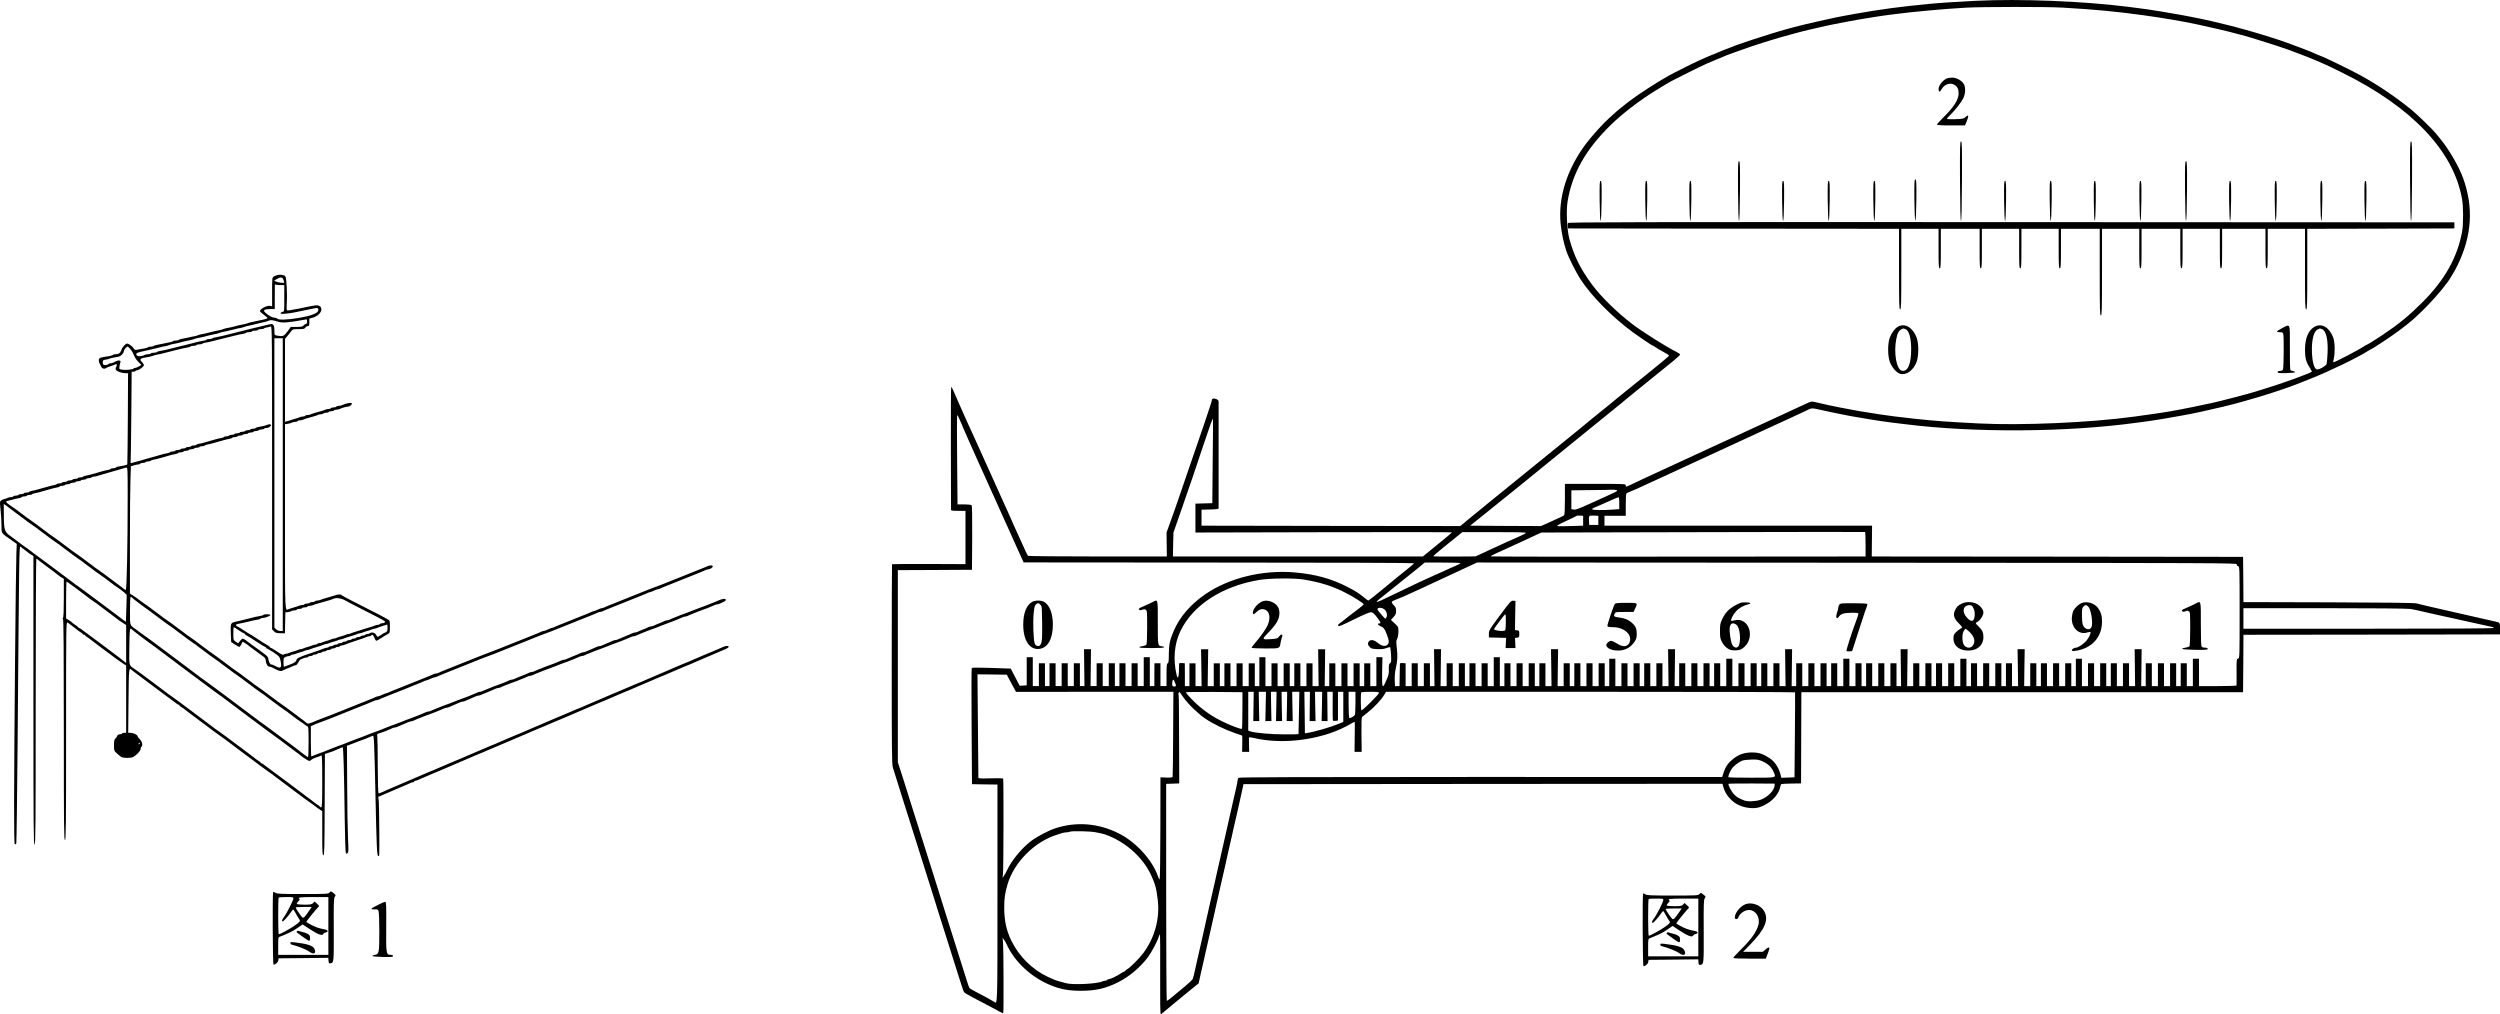 <?xml version="1.0" standalone="no"?>
<!DOCTYPE svg PUBLIC "-//W3C//DTD SVG 20010904//EN"
 "http://www.w3.org/TR/2001/REC-SVG-20010904/DTD/svg10.dtd">
<svg version="1.0" xmlns="http://www.w3.org/2000/svg"
 width="3288.428pt" height="1333.966pt" viewBox="0 0 3288.428 1333.966"
 preserveAspectRatio="xMidYMid meet">
<g transform="translate(-57.072,1387.966) scale(0.1,-0.1)"
fill="#000000" stroke="none">
<g>
<path d="M26560 13869 c-224 -11 -490 -28 -605 -40 -389 -37 -650 -72 -975
-130 -58 -10 -132 -24 -165 -30 -33 -6 -79 -15 -102 -20 -46 -10 -77 -17 -223
-49 -125 -28 -249 -58 -335 -81 -38 -11 -88 -24 -110 -30 -22 -6 -51 -15 -65
-19 -14 -4 -59 -18 -100 -30 -92 -27 -427 -137 -455 -149 -11 -5 -47 -19 -80
-31 -33 -12 -70 -26 -82 -31 -13 -5 -33 -13 -45 -18 -13 -5 -44 -18 -70 -30
-26 -12 -50 -21 -53 -21 -2 0 -33 -13 -67 -28 -35 -16 -83 -37 -108 -48 -56
-24 -326 -159 -405 -203 -155 -87 -393 -241 -515 -334 -65 -51 -161 -127 -170
-137 -3 -3 -43 -39 -89 -80 -84 -75 -231 -238 -308 -340 -251 -336 -369 -708
-334 -1057 13 -122 39 -249 76 -358 25 -77 129 -283 183 -366 150 -228 410
-492 692 -701 89 -65 257 -178 266 -178 3 0 19 -9 34 -20 16 -12 62 -38 102
-60 40 -21 73 -43 73 -48 0 -6 -105 -95 -234 -198 -129 -104 -273 -220 -321
-259 -47 -38 -106 -86 -130 -105 -24 -19 -59 -49 -79 -66 -29 -25 -178 -145
-265 -214 -11 -8 -35 -29 -55 -46 -20 -17 -83 -68 -140 -115 -110 -89 -275
-222 -560 -454 -202 -164 -416 -338 -597 -485 -71 -57 -182 -148 -247 -202
l-118 -98 -1702 2 -1702 3 0 105 0 105 113 3 c80 2 112 6 112 15 0 9 0 1257 0
1393 0 26 -6 34 -30 44 -36 15 -60 7 -60 -18 0 -10 -39 -130 -86 -268 -47
-137 -94 -274 -104 -304 -10 -30 -55 -161 -100 -290 -45 -129 -103 -300 -130
-380 -27 -80 -77 -224 -112 -320 l-63 -175 2 -157 2 -158 -907 0 c-499 0 -912
4 -917 8 -6 4 -24 36 -39 72 -42 94 -85 190 -156 343 -22 49 -40 90 -40 92 0
2 -18 43 -41 92 -22 48 -46 102 -54 118 -12 29 -40 89 -89 198 -13 28 -34 75
-46 102 -12 28 -33 74 -46 103 -13 28 -35 76 -48 105 -13 28 -34 75 -46 102
-12 28 -33 74 -46 103 -13 28 -35 76 -48 105 -13 28 -33 72 -44 97 -11 25 -39
86 -62 135 -23 50 -69 153 -102 230 -89 208 -99 228 -106 221 -3 -4 -5 -366
-4 -804 1 -438 2 -803 2 -809 0 -10 26 -13 95 -13 l95 0 0 -351 0 -350 -480 2
c-265 1 -483 -1 -486 -3 -2 -3 -4 -595 -4 -1316 0 -1095 2 -1318 14 -1354 13
-41 76 -243 118 -378 11 -36 28 -90 38 -120 10 -30 37 -116 60 -190 23 -74 50
-160 60 -190 10 -30 37 -116 60 -190 23 -74 50 -160 60 -190 10 -30 37 -116
60 -190 23 -74 50 -160 60 -190 10 -30 33 -102 50 -160 18 -58 40 -130 50
-160 10 -30 37 -116 60 -190 23 -74 50 -160 60 -190 10 -30 37 -116 60 -190
23 -74 50 -160 60 -190 10 -30 30 -94 45 -141 14 -48 31 -93 38 -102 7 -8 60
-40 120 -71 183 -96 315 -165 353 -187 20 -11 39 -18 41 -15 7 7 4 858 -3 931
l-6 60 18 -25 c11 -14 29 -46 41 -73 104 -223 321 -423 569 -525 131 -55 242
-75 404 -75 195 1 323 30 485 111 149 74 295 197 396 333 51 69 131 222 143
273 4 15 10 25 13 22 4 -4 6 -240 4 -526 -2 -357 1 -520 8 -520 6 0 37 24 69
53 33 28 143 120 244 202 l185 150 13 60 c6 33 16 76 21 95 4 19 15 65 24 103
8 37 22 97 30 135 37 158 45 196 66 290 5 23 13 61 19 85 5 23 19 85 31 137
12 52 30 133 40 180 33 144 39 169 48 213 5 23 14 62 20 87 6 25 20 88 32 140
12 52 30 133 40 180 19 82 26 111 48 210 5 25 14 65 20 90 6 25 20 88 32 140
12 52 30 133 41 180 22 96 33 148 52 235 l13 60 3150 3 3150 2 13 -47 c25 -91
100 -182 189 -227 84 -44 207 -59 282 -35 138 44 255 156 274 262 4 20 11 40
17 43 5 3 65 6 134 7 l125 2 2 600 2 600 2905 0 2905 0 3 377 2 378 1688 2
1687 3 0 74 c0 56 -4 76 -15 82 -8 4 -69 19 -135 33 -114 25 -254 57 -465 106
-52 12 -115 27 -140 32 -121 27 -286 65 -345 81 -27 7 -400 12 -1157 14
l-1118 3 -2 298 -3 297 -2442 3 -2442 2 2 203 2 202 -1760 0 -1760 0 0 65 0
65 140 0 140 0 0 140 c0 77 3 145 7 151 4 6 29 19 55 29 26 10 89 37 138 60
50 23 113 52 140 65 28 12 78 35 113 51 34 16 91 43 127 59 36 17 94 44 130
60 36 17 94 44 130 60 36 17 94 44 130 60 36 17 94 44 130 60 36 17 94 44 130
60 36 17 94 44 130 60 36 17 94 44 130 60 36 17 94 44 130 60 36 17 93 43 128
59 34 16 88 41 119 55 32 14 91 41 130 60 40 19 96 44 123 56 28 13 97 45 155
72 58 27 120 57 138 65 32 15 47 15 137 -6 80 -18 341 -73 390 -81 28 -5 93
-16 145 -25 52 -8 120 -20 150 -25 85 -14 177 -28 275 -40 50 -6 124 -15 165
-20 917 -115 2131 -107 3050 20 36 5 103 14 150 20 47 6 105 15 130 20 25 4
79 14 120 20 41 6 120 20 175 31 55 10 125 24 155 29 30 6 73 15 95 20 22 5
60 13 85 19 165 36 295 68 385 92 39 11 86 24 105 29 205 55 562 170 685 220
11 5 94 37 185 73 260 103 632 282 772 373 21 13 40 24 42 24 12 0 270 171
361 240 157 117 220 172 370 324 126 127 282 317 316 385 7 14 22 39 32 54 11
15 35 60 54 100 188 386 212 756 73 1142 -53 149 -186 379 -294 510 -23 27
-52 63 -65 80 -46 56 -246 250 -321 311 -216 175 -448 331 -680 458 -118 65
-491 246 -505 246 -3 0 -27 10 -53 21 -81 37 -106 47 -152 64 -25 9 -54 21
-65 25 -11 4 -45 17 -75 28 -30 11 -75 28 -99 37 -112 42 -411 135 -561 175
-19 5 -66 18 -105 29 -65 18 -109 28 -327 81 -86 20 -208 46 -290 61 -27 5
-69 13 -95 18 -27 5 -91 16 -143 25 -52 9 -120 21 -150 26 -112 19 -212 33
-425 60 -593 75 -1430 108 -2005 79z m1134 -89 c440 -26 700 -50 1071 -101
235 -32 525 -81 700 -119 22 -5 63 -14 90 -20 54 -11 297 -67 330 -76 19 -5
80 -21 220 -58 33 -9 71 -20 85 -25 14 -5 59 -19 100 -31 88 -26 366 -117 395
-129 11 -5 45 -18 75 -29 104 -38 225 -85 285 -112 33 -15 80 -35 105 -46 25
-10 131 -61 235 -113 914 -453 1457 -1026 1570 -1656 19 -102 19 -337 1 -435
-63 -339 -228 -632 -521 -926 -176 -176 -307 -284 -530 -434 -78 -53 -204
-130 -212 -130 -3 0 -17 -8 -31 -18 -62 -43 -392 -215 -399 -208 -3 3 0 25 6
50 18 73 14 218 -8 276 -50 132 -147 190 -239 145 -85 -43 -132 -151 -132
-303 0 -111 12 -158 57 -230 18 -29 33 -56 33 -60 0 -15 -406 -162 -640 -232
-41 -13 -94 -29 -117 -36 -77 -25 -456 -123 -553 -144 -183 -40 -362 -76 -445
-91 -33 -6 -80 -14 -105 -19 -25 -5 -65 -12 -90 -15 -25 -4 -72 -11 -105 -16
-33 -5 -94 -14 -135 -19 -41 -6 -109 -15 -150 -21 -581 -79 -1483 -118 -2045
-89 -427 22 -557 32 -835 61 -156 16 -394 46 -470 59 -30 5 -89 14 -130 21
-41 6 -95 14 -120 19 -25 5 -72 13 -105 19 -85 15 -263 50 -310 61 -91 20
-133 30 -180 41 -49 11 -52 10 -145 -34 -52 -24 -120 -56 -150 -69 -30 -14
-85 -40 -122 -57 -38 -17 -97 -44 -133 -61 -36 -16 -94 -43 -130 -60 -36 -16
-94 -43 -130 -60 -36 -16 -94 -43 -130 -60 -36 -16 -95 -44 -132 -61 -38 -17
-93 -43 -123 -56 -30 -14 -88 -41 -128 -59 -39 -19 -98 -46 -130 -60 -31 -15
-90 -42 -130 -60 -39 -19 -98 -46 -130 -60 -31 -14 -85 -39 -119 -55 -60 -27
-111 -51 -255 -118 -146 -67 -228 -105 -308 -144 -47 -23 -87 -40 -90 -39 -3
1 -5 10 -5 20 0 16 -27 17 -400 17 l-400 0 0 -202 c0 -122 -4 -206 -10 -212
-5 -5 -76 -39 -158 -75 l-147 -66 -466 2 -466 3 238 191 c132 106 305 245 385
310 213 174 482 393 644 524 78 63 222 180 320 260 177 144 312 253 395 320
24 19 59 49 79 66 20 17 83 68 141 115 58 46 114 91 125 101 21 18 209 171
353 286 45 37 82 72 82 78 0 7 -26 24 -57 40 -116 56 -439 260 -568 358 -212
162 -413 360 -536 526 -154 210 -234 372 -296 600 -31 117 -43 365 -23 489 60
369 240 688 570 1009 148 145 371 316 575 443 122 75 161 99 220 132 57 31
410 206 468 231 62 27 111 48 135 57 12 5 32 13 45 18 12 5 39 17 61 26 21 9
50 21 65 25 14 5 64 22 111 40 200 74 487 164 700 220 47 12 99 26 115 31 28
8 158 39 253 60 23 5 61 13 85 19 100 23 403 80 532 100 39 6 95 15 125 20 30
5 75 12 100 15 25 3 79 11 120 16 258 34 661 71 960 88 213 12 1065 13 1264 1z
m3419 -4229 c55 -21 82 -136 74 -314 -3 -67 -9 -132 -13 -145 -7 -25 -89 -72
-123 -72 -78 0 -98 386 -27 495 14 21 32 34 63 44 1 1 13 -3 26 -8z m-17883
-1276 c29 -66 60 -138 70 -160 75 -170 101 -227 127 -285 14 -30 33 -73 43
-95 10 -22 29 -65 43 -95 13 -30 35 -77 47 -105 12 -27 33 -74 46 -102 13 -29
35 -77 48 -105 13 -29 34 -75 46 -103 12 -27 34 -75 47 -105 14 -30 33 -73 43
-95 10 -22 29 -65 43 -95 13 -30 35 -77 47 -105 12 -27 33 -74 46 -102 42 -93
76 -167 92 -203 8 -19 16 -36 17 -38 1 -1 1157 -2 2568 -2 1522 0 2567 -4
2567 -9 0 -5 -50 -48 -111 -96 -61 -49 -195 -157 -296 -242 -102 -84 -189
-153 -193 -153 -5 0 -27 16 -51 36 -66 55 -120 90 -211 137 -223 116 -434 174
-715 198 -414 34 -851 -72 -1163 -284 -198 -135 -340 -299 -421 -487 -51 -119
-63 -178 -64 -308 0 -91 -3 -113 -15 -117 -12 -4 -15 -30 -15 -152 l0 -148
-40 0 -40 0 0 150 0 150 -40 0 -39 0 -1 -150 0 -150 -30 0 -30 0 0 190 0 190
-40 0 -40 0 0 -190 0 -190 -40 0 -40 0 0 150 0 150 -40 0 -40 0 0 -150 0 -150
-40 0 -40 0 0 150 0 150 -40 0 -40 0 0 -150 0 -150 -30 0 -30 0 0 150 0 150
-40 0 -40 0 0 -150 0 -150 -40 0 -40 0 0 150 0 150 -40 0 -40 0 0 -150 0 -150
-40 0 -40 0 3 243 3 242 -46 0 -46 0 3 -242 3 -243 -30 0 -30 0 0 150 0 150
-40 0 -40 0 0 -150 0 -150 -40 0 -40 0 0 150 0 150 -40 0 -40 0 0 -150 0 -150
-40 0 -40 0 0 150 0 150 -40 0 -40 0 0 -150 0 -150 -30 0 -30 0 0 150 0 150
-40 0 -40 0 0 -150 0 -150 -40 0 -40 0 0 190 0 190 -40 0 -40 0 0 -185 0 -185
-46 -3 -46 -3 -59 113 -59 113 -253 9 c-144 5 -256 5 -260 0 -4 -5 -5 -351 -2
-769 l5 -760 168 -3 167 -2 0 -1435 c0 -1524 2 -1454 -45 -1422 -23 16 -136
78 -242 132 -40 20 -76 42 -81 49 -5 6 -22 52 -36 101 -15 50 -36 115 -46 145
-10 30 -37 116 -60 190 -23 74 -50 160 -60 190 -10 30 -37 116 -60 190 -23 74
-50 160 -60 190 -10 30 -32 102 -50 160 -17 58 -40 130 -50 160 -10 30 -37
116 -60 190 -23 74 -50 160 -60 190 -10 30 -37 116 -60 190 -23 74 -50 160
-60 190 -10 30 -37 116 -60 190 -23 74 -50 160 -60 190 -10 30 -32 102 -50
160 -18 58 -50 158 -71 224 l-39 118 0 1264 0 1264 488 2 487 3 3 419 c1 288
-1 423 -8 430 -6 6 -50 11 -98 11 l-87 0 -5 575 c-3 316 -3 581 -1 589 5 17 7
15 71 -134z m3292 -462 l-5 -552 -111 -3 -111 -3 0 -190 0 -190 1688 4 c928 2
1687 2 1687 -2 0 -3 -86 -76 -192 -161 l-191 -156 -1644 0 -1644 0 3 158 4
157 82 235 c128 366 215 620 317 930 86 258 114 335 121 327 1 -1 0 -250 -4
-554z m5317 -382 c9 -6 -2 -15 -40 -33 -446 -206 -495 -226 -526 -221 l-33 5
0 124 0 124 238 3 c130 1 262 3 292 5 30 1 61 -2 69 -7z m31 -170 l0 -78 -82
-6 c-126 -10 -266 -8 -273 3 -4 6 6 15 22 21 15 5 91 38 168 73 77 35 146 65
153 65 9 1 12 -21 12 -78z m-475 -231 l0 -65 -163 -5 c-90 -3 -170 -3 -178 0
-9 4 36 30 113 65 70 32 132 63 138 67 5 5 28 8 50 6 l40 -3 0 -65z m200 5 l0
-60 -60 0 -60 0 -3 49 c-5 73 -1 77 65 74 l58 -3 0 -60z m3515 -316 l0 -159
-2457 -2 c-1352 -2 -2464 0 -2471 3 -8 3 25 22 75 44 48 21 201 90 338 154
l250 116 2125 5 c1169 3 2128 4 2133 2 4 -2 7 -75 7 -163z m-4470 148 c-8 -8
-60 -33 -115 -57 -92 -39 -132 -58 -310 -140 -33 -16 -99 -46 -147 -68 l-88
-41 -275 -2 c-152 -1 -278 1 -281 4 -3 3 59 57 138 120 79 63 165 133 193 156
l50 41 424 0 c354 0 423 -2 411 -13z m-860 -395 c0 -4 -30 -21 -67 -37 -38
-15 -110 -48 -161 -72 -52 -24 -95 -43 -97 -43 -2 0 -45 -20 -97 -44 -51 -24
-114 -53 -140 -64 -25 -12 -126 -60 -225 -108 -273 -132 -304 -146 -310 -140
-7 7 -4 9 247 208 113 89 245 195 293 235 l88 73 234 0 c129 0 235 -3 235 -8z
m10210 -15 c0 -11 9 -21 20 -24 20 -5 20 -14 20 -608 0 -598 0 -603 -20 -608
-20 -5 -21 -12 -20 -174 0 -92 1 -172 0 -178 0 -6 -89 -10 -247 -10 l-247 0 0
180 -1 180 -40 0 -40 0 0 -180 0 -180 -40 0 -40 0 0 150 0 150 -40 0 -40 0 0
-150 0 -150 -30 0 -30 0 0 150 0 150 -40 0 -40 0 0 -150 0 -150 -40 0 -40 0 0
150 0 150 -40 0 -40 0 0 -150 0 -150 -40 0 -40 0 0 150 0 150 -40 0 -40 0 0
-150 0 -150 -30 0 -30 0 3 243 3 242 -46 0 -46 0 3 -242 3 -243 -40 0 -40 0 0
150 0 150 -40 0 -40 0 0 -150 0 -150 -40 0 -40 0 0 150 0 150 -40 0 -40 0 0
-150 0 -150 -30 0 -30 0 0 150 0 150 -40 0 -40 0 0 -150 0 -150 -40 0 -40 0 0
150 0 150 -40 0 -40 0 0 -150 0 -150 -40 0 -40 0 0 180 0 180 -40 0 -40 0 0
-180 0 -180 -30 0 -30 0 0 150 0 150 -40 0 -40 0 0 -150 0 -150 -40 0 -40 0 0
150 0 150 -40 0 -40 0 0 -150 0 -150 -40 0 -40 0 0 150 0 150 -40 0 -40 0 0
-150 0 -150 -30 0 -30 0 0 150 0 150 -40 0 -40 0 0 -150 0 -150 -40 0 -40 0 3
243 4 242 -47 0 -47 0 4 -242 3 -243 -40 0 -40 0 0 150 0 150 -40 0 -40 0 0
-150 0 -150 -30 0 -30 0 0 150 0 150 -40 0 -40 0 0 -150 0 -150 -40 0 -40 0 0
150 0 150 -40 0 -40 0 0 -150 0 -150 -40 0 -40 0 0 150 0 150 -40 0 -40 0 0
-150 0 -150 -30 0 -30 0 0 180 0 180 -40 0 -40 0 0 -180 0 -180 -40 0 -40 0 0
150 0 150 -40 0 -40 0 0 -150 0 -150 -40 0 -40 0 0 150 0 150 -40 0 -40 0 0
-150 0 -150 -30 0 -30 0 0 150 0 150 -40 0 -40 0 0 -150 0 -150 -40 0 -40 0 0
150 0 150 -40 0 -40 0 0 -150 0 -150 -40 0 -40 0 3 243 3 242 -46 0 -46 0 3
-242 3 -243 -30 0 -30 0 0 150 0 150 -40 0 -40 0 0 -150 0 -150 -40 0 -40 0 0
150 0 150 -40 0 -40 0 0 -150 0 -150 -40 0 -40 0 0 150 0 150 -40 0 -40 0 0
-150 0 -150 -30 0 -30 0 0 150 0 150 -40 0 -40 0 0 -150 0 -150 -40 0 -40 0 0
180 0 180 -40 0 -40 0 0 -180 0 -180 -40 0 -40 0 0 150 0 150 -40 0 -40 0 0
-150 0 -150 -30 0 -30 0 0 150 0 150 -40 0 -40 0 0 -150 0 -150 -40 0 -40 0 0
150 0 150 -40 0 -40 0 0 -150 0 -150 -40 0 -40 0 0 150 0 150 -40 0 -40 0 0
-150 0 -150 -30 0 -30 0 3 243 3 242 -46 0 -46 0 3 -242 3 -243 -40 0 -40 0 0
150 0 150 -40 0 -40 0 0 -150 0 -150 -40 0 -40 0 0 150 0 150 -40 0 -40 0 0
-150 0 -150 -30 0 -30 0 0 150 0 150 -40 0 -40 0 0 -150 0 -150 -40 0 -40 0 0
150 0 150 -40 0 -40 0 0 -150 0 -150 -40 0 -40 0 0 180 0 180 -40 0 -40 0 0
-180 0 -180 -40 0 -40 0 0 150 0 150 -40 0 -40 0 0 -150 0 -150 -30 0 -30 0 0
150 0 150 -40 0 -40 0 0 -150 0 -150 -40 0 -40 0 0 150 0 150 -40 0 -40 0 0
-150 0 -150 -40 0 -40 0 0 150 0 150 -40 0 -40 0 0 -150 0 -150 -30 0 -30 0 3
243 3 242 -46 0 -46 0 3 -242 3 -243 -40 0 -40 0 0 150 0 150 -40 0 -40 0 0
-150 0 -150 -40 0 -40 0 0 150 0 150 -40 0 -40 0 0 -150 0 -150 -30 0 -30 0 0
150 0 150 -40 0 -40 0 0 -150 0 -150 -40 0 -40 0 0 150 0 150 -40 0 -40 0 0
-150 0 -150 -40 0 -40 0 0 180 0 180 -40 0 -40 0 0 -180 0 -180 -30 0 -30 0 0
150 0 150 -40 0 -40 0 0 -150 0 -150 -40 0 -40 0 0 150 0 150 -40 0 -40 0 0
-150 0 -150 -40 0 -40 0 0 150 0 150 -40 0 -40 0 0 -150 0 -150 -30 0 -30 0 0
150 0 150 -40 0 -40 0 0 -150 0 -150 -40 0 -40 0 3 243 4 242 -47 0 -47 0 4
-242 3 -243 -40 0 -40 0 0 150 0 150 -40 0 -40 0 0 -150 0 -150 -30 0 -30 0 0
150 0 150 -40 0 -40 0 0 -150 0 -150 -40 0 -40 0 0 150 0 150 -40 0 -40 0 0
-150 0 -150 -40 0 -40 0 0 150 0 150 -40 0 -40 0 0 -150 0 -150 -30 0 -30 0 0
190 0 190 -40 0 -40 0 0 -190 0 -190 -40 0 -40 0 0 150 0 150 -40 0 -40 0 0
-150 0 -150 -40 0 -40 0 0 150 0 150 -40 0 -40 0 0 -150 0 -150 -30 0 -30 0 0
150 0 150 -40 0 -40 0 0 -150 0 -150 -40 0 -40 0 0 150 0 150 -40 0 -40 0 0
-150 0 -150 -40 0 -40 0 3 243 3 242 -46 0 -46 0 3 -242 3 -243 -30 0 -30 0 0
150 0 150 -40 0 -40 0 0 -150 0 -150 -40 0 -40 0 0 150 0 150 -40 0 -40 0 0
-150 0 -150 -40 0 -40 0 0 150 0 150 -37 3 c-26 2 -38 -1 -38 -10 -1 -7 -2
-76 -3 -153 l-2 -140 -30 0 -30 0 -3 80 c-2 46 3 108 12 145 24 106 28 166 16
270 -10 85 -10 102 4 128 10 19 16 56 16 93 0 62 0 63 -49 109 l-49 46 34 37
c28 30 34 45 34 81 0 36 -6 50 -31 75 -17 17 -29 37 -26 44 2 6 27 20 55 30
28 10 91 36 139 58 48 22 102 46 118 54 17 7 66 30 110 50 44 21 108 50 141
66 34 15 101 46 149 69 48 23 117 55 154 72 36 17 109 51 161 75 l95 44 4997
-3 c4849 -3 4998 -4 4998 -21z m-12265 -201 c209 -36 353 -80 512 -157 116
-56 276 -155 271 -169 -2 -5 -30 -30 -63 -55 -106 -80 -118 -89 -175 -135 -32
-25 -67 -53 -80 -61 -15 -10 -21 -21 -17 -31 4 -13 42 2 205 83 132 65 208 97
227 96 22 -2 40 -17 77 -65 51 -67 57 -82 34 -82 -31 0 -25 -20 10 -35 46 -19
57 -33 89 -117 32 -81 30 -117 -6 -137 -31 -17 -68 -6 -126 40 -52 42 -103 38
-117 -8 -5 -15 0 -29 18 -49 22 -26 31 -29 101 -32 56 -3 88 0 121 13 25 9 48
15 51 11 3 -3 8 -48 11 -101 4 -84 3 -97 -13 -109 -15 -11 -18 -25 -16 -78 2
-64 -1 -76 -46 -176 -39 -88 -46 -62 -42 147 l4 186 -40 0 -40 0 0 -190 0
-190 -40 0 -40 0 0 150 0 150 -40 0 -40 0 0 -150 0 -150 -30 0 -30 0 0 150 0
150 -40 0 -40 0 0 -150 0 -150 -40 0 -40 0 0 150 0 150 -40 0 -40 0 0 -150 0
-150 -40 0 -40 0 0 150 0 150 -40 0 -40 0 0 -150 0 -150 -30 0 -30 0 3 243 3
242 -46 0 -46 0 3 -242 3 -243 -40 0 -40 0 0 150 0 150 -40 0 -40 0 0 -150 0
-150 -40 0 -40 0 0 150 0 150 -40 0 -40 0 0 -150 0 -150 -30 0 -30 0 0 150 0
150 -40 0 -40 0 0 -150 0 -150 -40 0 -40 0 0 150 0 150 -40 0 -40 0 0 -150 0
-150 -40 0 -40 0 0 190 0 190 -40 0 -40 0 0 -190 0 -190 -30 0 -30 0 0 150 0
150 -40 0 -40 0 0 -150 0 -150 -40 0 -40 0 0 150 0 150 -40 0 -40 0 0 -150 0
-150 -40 0 -40 0 0 150 0 150 -40 0 -40 0 0 -150 0 -150 -30 0 -30 0 0 150 0
150 -40 0 -40 0 0 -150 0 -150 -40 0 -40 0 3 243 4 242 -47 0 -47 0 4 -242 3
-243 -40 0 -40 0 0 150 0 150 -40 0 -40 0 0 -150 0 -150 -30 0 -30 0 0 150 -1
150 -37 3 c-25 2 -37 -1 -38 -10 0 -7 -1 -49 -2 -93 -2 -86 -16 -112 -30 -55
-49 201 -32 410 49 578 165 342 545 590 1034 673 139 24 468 27 595 5z m1057
-393 c28 -25 40 -66 28 -97 -5 -15 -14 -26 -19 -24 -4 2 -31 31 -60 65 -46 56
-49 63 -33 72 20 13 61 5 84 -16z m13493 7 c33 -5 98 -19 145 -30 47 -11 108
-25 135 -31 28 -6 66 -15 85 -19 172 -39 721 -160 725 -160 3 0 5 -4 5 -10 0
-7 -555 -10 -1645 -10 l-1645 0 0 135 0 135 1068 0 c623 0 1092 -4 1127 -10z
m-18448 -890 c7 -14 34 -65 60 -113 l48 -88 1035 1 1035 0 -3 -552 c-1 -304
-5 -559 -7 -566 -3 -9 -26 -12 -82 -10 l-78 3 -1 -672 c-1 -393 -5 -672 -10
-671 -5 1 -15 20 -22 41 -73 215 -290 452 -516 565 -269 135 -560 157 -836 66
-93 -31 -239 -108 -317 -167 -126 -97 -255 -254 -316 -384 -12 -27 -30 -59
-41 -73 l-18 -25 6 55 c7 67 9 1237 2 1249 -3 4 -77 6 -166 3 -132 -4 -160 -2
-160 9 0 8 -3 317 -6 687 l-6 672 193 -2 194 -3 12 -25z m2198 -76 c20 -49 19
-54 -10 -54 -22 0 -25 4 -25 38 0 34 6 52 17 52 1 0 10 -16 18 -36z m117 -204
c58 -83 193 -213 289 -277 96 -65 259 -144 379 -184 52 -17 97 -33 99 -35 3
-2 3 -51 2 -109 l-2 -105 46 0 47 0 -2 88 c-1 48 -2 92 -1 98 1 8 18 7 59 -2
300 -73 677 -50 1007 61 100 34 204 81 283 130 29 18 42 22 43 13 1 -7 1 -97
-1 -200 l-2 -188 47 0 47 0 -3 225 c-2 133 1 228 7 233 5 5 39 32 76 61 79 61
180 169 215 229 l25 42 2688 0 c1479 0 2690 -3 2692 -7 2 -5 1 -258 -2 -563
l-5 -555 -87 -3 -87 -3 -6 28 c-21 97 -76 183 -148 230 -85 57 -139 75 -233
75 -96 0 -172 -26 -243 -82 -67 -53 -101 -101 -127 -177 l-21 -64 -3173 1
c-2359 0 -3176 -3 -3186 -11 -8 -6 -14 -20 -14 -31 0 -11 -9 -59 -20 -106 -12
-48 -25 -106 -30 -129 -13 -55 -29 -127 -40 -178 -15 -64 -51 -223 -71 -315
-30 -132 -38 -167 -49 -215 -5 -25 -14 -65 -20 -90 -15 -68 -27 -123 -45 -197
-8 -38 -22 -98 -30 -135 -30 -131 -36 -158 -46 -200 -19 -87 -29 -132 -68
-303 -10 -47 -28 -128 -40 -180 -12 -52 -26 -114 -31 -137 -6 -24 -14 -63 -20
-88 -5 -25 -15 -66 -21 -92 -6 -27 -15 -67 -20 -90 -22 -101 -31 -139 -39
-159 -5 -12 -53 -58 -107 -102 -54 -44 -127 -105 -163 -135 -35 -31 -68 -53
-72 -51 -4 3 -8 646 -8 1429 l0 1424 86 3 86 3 -2 573 c0 315 -3 579 -6 587
-8 20 4 51 15 39 4 -5 28 -38 53 -74z m771 -163 c0 -131 -3 -241 -7 -244 -9
-9 -168 51 -267 102 -117 60 -179 100 -286 187 -65 53 -183 176 -183 192 0 3
167 5 372 4 l372 -3 -1 -238z m146 51 l-3 -193 40 0 39 0 -4 193 -3 192 47 0
48 0 -4 -192 -4 -193 40 0 40 0 -4 193 -3 192 37 0 37 0 -3 -192 -4 -193 40 0
40 0 -4 193 -3 192 37 0 37 0 -3 -192 -4 -193 40 0 40 0 -4 193 -3 192 47 0
47 0 -5 -277 c-3 -153 -6 -279 -6 -280 -1 -2 -85 -3 -188 -3 -177 0 -394 20
-450 41 l-23 9 0 255 0 255 36 0 36 0 -3 -192z m740 0 l-2 -193 39 0 39 0 -4
193 -3 192 47 0 47 0 -3 -192 -4 -193 39 0 39 0 -2 193 -2 192 36 0 36 0 -1
-185 c-1 -101 1 -188 4 -193 3 -5 19 -7 36 -4 l30 4 0 189 0 189 35 0 35 0 0
-198 0 -198 -52 -22 c-118 -49 -335 -111 -428 -124 l-25 -3 -3 273 -4 272 37
0 36 0 -2 -192z m601 45 c0 -82 -4 -153 -8 -158 -13 -19 -62 -46 -72 -40 -6 4
-10 77 -10 176 l0 169 45 0 45 0 0 -147z m310 133 c0 -18 -220 -237 -231 -230
-10 6 -12 227 -2 237 3 4 57 7 120 7 89 0 113 -3 113 -14z m5055 -906 c69 -33
108 -72 137 -138 34 -75 45 -72 -290 -72 -164 0 -301 3 -305 6 -8 8 12 62 40
107 26 41 94 94 146 113 17 6 72 12 121 13 79 1 95 -2 151 -29z m148 -316 c-5
-63 -92 -151 -183 -184 -62 -22 -172 -27 -217 -9 -78 32 -96 43 -129 76 -39
39 -89 134 -75 143 5 3 143 4 308 4 l298 -2 -2 -28z m-8928 -612 c28 -6 64
-14 80 -17 29 -6 37 -9 95 -32 235 -95 448 -292 549 -508 56 -119 75 -189 91
-338 28 -244 -42 -496 -193 -697 -52 -69 -164 -181 -205 -206 -18 -10 -32 -22
-32 -26 0 -4 -5 -8 -11 -8 -6 0 -29 -13 -52 -28 -49 -33 -131 -72 -151 -72 -8
0 -18 -4 -21 -10 -3 -5 -15 -10 -26 -10 -10 0 -27 -4 -37 -9 -64 -33 -399 -49
-482 -23 -19 6 -55 16 -80 22 -54 15 -66 19 -155 60 -206 96 -382 271 -483
480 -64 132 -92 264 -92 434 0 117 10 188 43 301 85 292 358 566 652 655 22 7
50 16 63 21 13 5 37 9 55 10 18 0 41 4 52 9 26 12 275 6 340 -8z"/>
<g>
<path d="M26172 12845 c-57 -31 -102 -93 -102 -139 0 -36 17 -41 34 -9 37 72
115 102 174 67 41 -24 57 -58 56 -118 -2 -80 -67 -180 -205 -315 -43 -43 -79
-83 -79 -89 0 -9 50 -12 184 -12 l183 0 22 51 c33 80 27 98 -17 57 -21 -20
-36 -23 -133 -26 -60 -2 -109 0 -109 5 0 5 21 29 46 53 66 65 139 159 169 217
29 59 33 138 9 184 -25 48 -98 89 -158 88 -28 -1 -61 -7 -74 -14z"/>
</g>
<g>
<path d="M26352 11498 c2 -340 6 -523 13 -523 7 0 11 183 13 523 2 461 0 522
-13 522 -13 0 -15 -61 -13 -522z"/>
</g>
<g>
<path d="M32272 11498 c2 -340 6 -523 13 -523 7 0 11 183 13 523 2 461 0 522
-13 522 -13 0 -15 -61 -13 -522z"/>
</g>
<g>
<path d="M23432 11368 c2 -254 7 -393 13 -393 6 0 11 139 13 393 2 346 0 392
-13 392 -13 0 -15 -46 -13 -392z"/>
</g>
<g>
<path d="M29312 11368 c2 -254 7 -393 13 -393 6 0 11 139 13 393 2 346 0 392
-13 392 -13 0 -15 -46 -13 -392z"/>
</g>
<g>
<path d="M25752 11250 c2 -172 7 -270 13 -270 6 0 11 98 13 270 2 237 0 270
-13 270 -13 0 -15 -33 -13 -270z"/>
</g>
<g>
<path d="M21612 11238 c2 -167 7 -263 13 -263 6 0 11 96 13 263 2 230 0 262
-13 262 -13 0 -15 -32 -13 -262z"/>
</g>
<g>
<path d="M22212 11238 c2 -167 7 -263 13 -263 6 0 11 96 13 263 2 230 0 262
-13 262 -13 0 -15 -32 -13 -262z"/>
</g>
<g>
<path d="M22792 11238 c2 -167 7 -263 13 -263 6 0 11 96 13 263 2 230 0 262
-13 262 -13 0 -15 -32 -13 -262z"/>
</g>
<g>
<path d="M24012 11238 c2 -167 7 -263 13 -263 6 0 11 96 13 263 2 230 0 262
-13 262 -13 0 -15 -32 -13 -262z"/>
</g>
<g>
<path d="M24612 11238 c2 -167 7 -263 13 -263 6 0 11 96 13 263 2 230 0 262
-13 262 -13 0 -15 -32 -13 -262z"/>
</g>
<g>
<path d="M25212 11238 c2 -167 7 -263 13 -263 6 0 11 96 13 263 2 230 0 262
-13 262 -13 0 -15 -32 -13 -262z"/>
</g>
<g>
<path d="M26932 11238 c2 -167 7 -263 13 -263 6 0 11 96 13 263 2 230 0 262
-13 262 -13 0 -15 -32 -13 -262z"/>
</g>
<g>
<path d="M27532 11238 c2 -167 7 -263 13 -263 6 0 11 96 13 263 2 230 0 262
-13 262 -13 0 -15 -32 -13 -262z"/>
</g>
<g>
<path d="M28112 11238 c2 -167 7 -263 13 -263 6 0 11 96 13 263 2 230 0 262
-13 262 -13 0 -15 -32 -13 -262z"/>
</g>
<g>
<path d="M28712 11238 c2 -167 7 -263 13 -263 6 0 11 96 13 263 2 230 0 262
-13 262 -13 0 -15 -32 -13 -262z"/>
</g>
<g>
<path d="M29892 11238 c2 -167 7 -263 13 -263 6 0 11 96 13 263 2 230 0 262
-13 262 -13 0 -15 -32 -13 -262z"/>
</g>
<g>
<path d="M30492 11238 c2 -167 7 -263 13 -263 6 0 11 96 13 263 2 230 0 262
-13 262 -13 0 -15 -32 -13 -262z"/>
</g>
<g>
<path d="M31092 11238 c2 -167 7 -263 13 -263 6 0 11 96 13 263 2 230 0 262
-13 262 -13 0 -15 -32 -13 -262z"/>
</g>
<g>
<path d="M31672 11238 c2 -167 7 -263 13 -263 6 0 11 96 13 263 2 230 0 262
-13 262 -13 0 -15 -32 -13 -262z"/>
</g>
<g>
<path d="M21194 10946 c-3 -8 -4 -27 -2 -43 l3 -28 2178 -3 2177 -2 0 -530 c0
-464 2 -530 15 -530 13 0 15 66 15 530 l0 530 245 0 245 0 0 -260 c0 -224 2
-260 15 -260 13 0 15 36 15 260 l0 260 255 0 255 0 0 -260 c0 -224 2 -260 15
-260 13 0 15 36 15 260 l0 260 245 0 245 0 0 -260 c0 -224 2 -260 15 -260 13
0 15 36 15 260 l0 260 245 0 245 0 0 -260 c0 -224 2 -260 15 -260 13 0 15 36
15 260 l0 260 255 0 255 0 0 -570 c0 -500 2 -570 15 -570 13 0 15 70 15 570
l0 570 245 0 245 0 0 -260 c0 -224 2 -260 15 -260 13 0 15 36 15 260 l0 260
255 0 255 0 0 -260 c0 -224 2 -260 15 -260 13 0 15 36 15 260 l0 260 245 0
245 0 0 -260 c0 -224 2 -260 15 -260 13 0 15 36 15 260 l0 260 285 0 285 0 0
-260 c0 -224 2 -260 15 -260 13 0 15 36 15 260 l0 260 245 0 245 0 0 -530 c0
-464 2 -530 15 -530 13 0 15 66 15 530 l0 530 968 2 967 3 0 40 0 40 -5828 3
c-5020 2 -5828 0 -5833 -12z"/>
</g>
<g>
<path d="M25538 9584 c-40 -21 -86 -82 -109 -144 -30 -79 -29 -242 0 -321 27
-72 88 -142 135 -156 79 -24 174 44 216 153 30 81 31 244 2 322 -51 134 -152
194 -244 146z m96 -33 c48 -19 75 -115 76 -263 0 -198 -46 -304 -124 -284 -70
18 -108 234 -72 418 17 88 37 118 93 137 1 1 13 -3 27 -8z"/>
</g>
<g>
<path d="M30590 9564 c-36 -18 -66 -38 -68 -44 -2 -6 13 -10 36 -10 33 0 41
-4 46 -22 10 -40 7 -448 -4 -469 -7 -12 -21 -19 -40 -19 -20 0 -30 -5 -30 -15
0 -13 17 -15 115 -13 68 2 115 7 115 13 0 6 -12 12 -27 13 -15 2 -31 9 -36 15
-4 7 -7 140 -6 297 1 329 8 311 -101 254z"/>
</g>
<g>
<path d="M14144 5961 c-74 -45 -114 -150 -114 -299 0 -209 87 -337 216 -317
110 16 174 134 174 322 0 146 -46 260 -120 298 -41 21 -118 19 -156 -4z m127
-62 c4 -13 7 -120 8 -237 1 -179 -2 -220 -15 -249 -14 -28 -22 -33 -43 -31
-17 2 -31 13 -39 31 -18 37 -27 287 -14 407 8 79 14 97 32 112 20 16 26 17 44
5 11 -8 24 -25 27 -38z"/>
</g>
<g>
<path d="M15724 5956 c-22 -11 -60 -29 -85 -39 -70 -29 -89 -40 -89 -49 0 -15
28 -20 49 -8 15 8 27 8 41 0 19 -10 20 -21 20 -228 0 -119 -4 -223 -9 -231 -5
-8 -29 -17 -53 -20 -23 -3 -42 -10 -40 -16 1 -6 64 -10 162 -10 98 0 161 4
163 10 1 6 -11 12 -28 13 -56 7 -55 1 -55 313 0 325 5 308 -76 265z"/>
</g>
<g>
<path d="M20300 5785 c-139 -187 -145 -198 -145 -243 l0 -47 113 -3 114 -3 -4
-67 -3 -67 65 0 65 0 -3 67 -4 66 29 4 c26 3 28 6 28 48 0 42 -2 45 -29 48
l-28 4 3 191 4 192 -30 3 c-28 2 -39 -9 -175 -193z m78 -92 c-3 -106 -3 -108
-27 -111 -46 -7 -133 9 -128 23 10 24 139 195 148 195 6 0 8 -45 7 -107z"/>
</g>
<g>
<path d="M23460 5948 c-124 -53 -187 -110 -234 -208 -28 -58 -31 -75 -31 -160
0 -83 3 -102 26 -145 15 -30 42 -62 68 -80 36 -26 52 -30 104 -30 49 1 70 6
98 25 46 31 78 77 91 132 33 147 -68 271 -193 238 -23 -6 -43 -9 -46 -6 -11
11 21 77 59 120 39 46 104 83 163 96 17 3 29 10 28 15 -4 14 -103 16 -133 3z
m-47 -288 c46 -37 62 -219 25 -280 -19 -30 -58 -22 -80 16 -21 36 -42 173 -35
228 8 59 43 73 90 36z"/>
</g>
<g>
<path d="M26376 5940 c-53 -26 -64 -38 -87 -83 -31 -60 -19 -110 42 -171 27
-27 49 -53 49 -57 0 -5 -12 -15 -27 -23 -16 -8 -41 -28 -57 -45 -25 -26 -30
-39 -30 -81 0 -107 101 -173 234 -155 97 13 160 81 160 172 0 63 -14 95 -64
142 -20 19 -36 38 -36 42 0 5 13 16 29 25 34 20 71 81 71 116 0 39 -41 91 -90
116 -56 28 -139 29 -194 2z m131 -28 c7 -4 19 -25 28 -46 19 -45 12 -127 -11
-147 -21 -17 -60 6 -96 55 -34 47 -37 97 -8 126 20 20 65 26 87 12z m-36 -339
c71 -65 89 -134 48 -187 -29 -37 -83 -33 -113 7 -28 38 -30 149 -3 190 9 15
20 27 22 27 3 0 23 -17 46 -37z"/>
</g>
<g>
<path d="M27948 5946 c-35 -15 -86 -63 -103 -97 -8 -14 -17 -48 -20 -75 -19
-138 83 -249 196 -215 23 7 43 10 46 7 10 -10 -18 -72 -49 -110 -37 -45 -112
-96 -142 -96 -29 -1 -63 -27 -50 -40 6 -6 33 -5 77 4 198 42 317 185 317 381
0 78 -15 127 -56 181 -47 62 -149 90 -216 60z m91 -45 c33 -33 60 -183 47
-254 -8 -43 -44 -57 -83 -32 -36 24 -46 60 -47 166 -1 82 2 100 18 118 24 26
40 27 65 2z"/>
</g>
<g>
<path d="M29444 5936 c-22 -11 -60 -29 -85 -39 -70 -29 -89 -40 -89 -49 0 -15
28 -20 49 -8 15 8 27 8 41 0 19 -10 20 -21 20 -228 0 -119 -4 -223 -9 -231 -5
-8 -29 -17 -53 -20 -23 -3 -43 -10 -43 -16 0 -6 64 -11 168 -13 144 -2 167 0
167 13 0 10 -10 15 -33 15 -18 0 -38 5 -45 12 -9 9 -12 89 -12 300 0 324 5
307 -76 264z"/>
</g>
<g>
<path d="M21813 5938 c-18 -25 -104 -280 -99 -294 4 -10 24 -14 73 -14 81 0
154 -30 196 -79 39 -46 41 -110 5 -148 -32 -34 -82 -30 -148 12 -30 19 -65 35
-77 35 -26 0 -63 -32 -63 -55 0 -46 90 -81 185 -71 77 8 139 46 183 110 27 41
32 57 32 108 0 69 -15 103 -65 147 -45 39 -93 59 -160 67 -72 9 -82 16 -67 48
11 26 12 26 131 26 l119 0 21 45 c36 77 39 75 -118 75 -99 0 -141 -4 -148 -12z"/>
</g>
<g>
<path d="M24764 5925 c-8 -11 -14 -30 -14 -43 0 -13 -4 -31 -9 -40 -4 -9 -11
-34 -15 -54 -8 -46 12 -53 38 -13 9 13 33 29 53 34 45 13 190 15 197 3 3 -5
-4 -33 -15 -63 -60 -155 -147 -425 -140 -432 5 -5 23 -7 41 -5 l33 3 52 160
c29 88 67 207 86 265 18 58 40 123 50 146 9 23 14 45 11 50 -4 5 -85 9 -181 9
-161 0 -174 -1 -187 -20z"/>
</g>
<g>
<path d="M17168 5966 c-57 -25 -118 -100 -118 -146 0 -28 13 -25 48 9 37 37
73 47 113 31 59 -25 74 -99 39 -192 -19 -52 -94 -159 -177 -254 -23 -26 -40
-51 -37 -56 3 -4 84 -8 179 -8 195 0 187 -3 200 75 4 22 11 52 17 67 17 45 -2
56 -33 19 -25 -31 -32 -33 -107 -38 -122 -9 -125 -4 -48 75 119 122 155 185
156 268 0 65 -29 111 -90 142 -48 24 -100 27 -142 8z"/>
</g>
</g>
<g>
<path d="M4226 10263 c-16 -3 -40 -12 -53 -20 -23 -15 -23 -17 -23 -204 l0
-189 -25 6 c-40 10 -136 -40 -135 -70 1 -6 23 -27 50 -46 28 -19 48 -39 47
-45 -2 -5 -21 -13 -43 -17 -21 -4 -59 -12 -84 -18 -25 -6 -58 -14 -75 -16 -16
-3 -39 -9 -50 -14 -11 -5 -33 -11 -50 -14 -16 -2 -49 -10 -72 -15 -24 -6 -62
-16 -85 -22 -24 -5 -56 -13 -73 -15 -16 -3 -39 -9 -50 -14 -11 -5 -33 -11 -50
-14 -28 -5 -70 -14 -160 -37 -22 -6 -53 -13 -70 -15 -16 -3 -39 -9 -50 -14
-11 -5 -33 -11 -50 -14 -16 -2 -50 -10 -75 -16 -25 -6 -62 -14 -83 -17 -20 -3
-40 -9 -43 -14 -3 -5 -20 -9 -39 -9 -19 0 -36 -4 -39 -9 -3 -5 -23 -11 -43
-14 -21 -3 -58 -11 -83 -17 -25 -6 -62 -14 -83 -17 -20 -3 -40 -9 -43 -14 -3
-5 -20 -9 -39 -9 -19 0 -36 -4 -39 -9 -3 -5 -23 -11 -43 -14 -21 -3 -58 -10
-83 -15 -37 -8 -47 -8 -53 5 -18 31 -71 73 -93 73 -24 0 -66 -47 -78 -87 -11
-36 -35 -53 -71 -53 -19 0 -36 -4 -39 -9 -3 -5 -23 -11 -43 -15 -131 -19 -143
-24 -143 -57 0 -11 4 -27 9 -37 5 -9 14 -29 22 -44 12 -28 44 -37 65 -20 5 4
27 14 49 21 22 7 50 17 62 23 30 15 39 4 23 -28 -10 -17 -11 -30 -4 -41 12
-19 79 -43 124 -43 l35 0 -3 -592 c-2 -326 -5 -598 -7 -604 -2 -7 -21 -15 -42
-18 -91 -15 -103 -19 -109 -27 -3 -5 -18 -9 -34 -9 -16 0 -31 -4 -34 -9 -3 -5
-20 -11 -38 -14 -18 -3 -50 -10 -70 -16 -21 -6 -55 -16 -75 -22 -21 -5 -54
-15 -73 -20 -19 -6 -50 -13 -68 -16 -18 -3 -35 -9 -38 -14 -3 -5 -18 -9 -34
-9 -16 0 -32 -4 -35 -10 -3 -5 -19 -10 -35 -10 -16 0 -32 -4 -35 -10 -3 -5
-19 -10 -35 -10 -16 0 -32 -4 -35 -10 -3 -5 -19 -10 -35 -10 -16 0 -32 -4 -35
-10 -3 -5 -19 -10 -35 -10 -16 0 -31 -4 -34 -9 -3 -5 -20 -11 -38 -14 -18 -3
-49 -10 -68 -16 -19 -5 -53 -15 -75 -21 -22 -6 -56 -16 -75 -21 -19 -6 -50
-13 -68 -16 -18 -3 -35 -9 -38 -14 -3 -5 -18 -9 -34 -9 -16 0 -32 -4 -35 -10
-3 -5 -19 -10 -35 -10 -16 0 -32 -4 -35 -10 -3 -5 -19 -10 -35 -10 -16 0 -32
-4 -35 -10 -3 -5 -17 -10 -31 -10 -13 0 -32 -4 -42 -9 -9 -6 -28 -12 -42 -15
-14 -3 -34 -11 -44 -19 -19 -14 -19 -20 -8 -123 7 -60 12 -152 12 -205 0 -110
-8 -97 130 -194 l71 -50 -5 -125 c-8 -167 -29 -2516 -30 -3244 -1 -421 2 -580
10 -583 6 -2 15 4 19 14 3 10 11 601 17 1313 21 2567 21 2605 38 2589 8 -8 31
-26 50 -39 19 -13 41 -30 48 -37 7 -7 26 -20 42 -30 l30 -17 0 -1898 c0 -1680
2 -1898 15 -1898 13 0 15 216 15 1880 0 1034 4 1880 8 1880 5 0 17 -8 28 -18
10 -10 35 -28 54 -42 19 -13 37 -27 40 -30 3 -3 21 -17 40 -30 19 -13 37 -27
40 -30 3 -3 21 -17 40 -30 19 -13 41 -30 48 -37 7 -7 26 -20 42 -30 l30 -17 0
-251 c0 -167 -4 -255 -11 -262 -8 -8 -8 -13 0 -17 8 -5 11 -424 11 -1457 0
-1281 2 -1449 15 -1449 13 0 15 166 15 1435 0 1413 0 1436 19 1425 11 -5 25
-16 33 -23 7 -7 29 -24 48 -37 19 -13 41 -30 48 -37 7 -7 26 -20 42 -30 17 -9
30 -21 30 -25 0 -4 7 -8 15 -8 8 0 15 -4 15 -8 0 -4 13 -16 30 -25 16 -10 35
-23 42 -30 7 -7 29 -24 48 -37 19 -13 37 -27 40 -30 3 -3 21 -17 40 -30 19
-13 37 -27 40 -30 3 -3 21 -17 40 -30 19 -14 42 -30 50 -37 33 -27 157 -116
183 -131 l27 -16 0 -443 0 -443 -24 0 c-14 0 -28 -4 -31 -10 -3 -5 -17 -10
-31 -10 -16 0 -27 -8 -33 -23 -5 -13 -16 -29 -25 -36 -12 -10 -16 -32 -16 -85
0 -70 1 -73 38 -106 20 -19 47 -41 59 -48 29 -16 127 -16 156 0 44 25 97 82
97 104 0 13 4 26 10 29 22 14 11 71 -20 100 -16 16 -30 34 -30 41 0 17 -57 44
-93 44 l-30 0 4 420 c4 429 5 442 41 407 7 -7 29 -24 48 -37 19 -13 37 -27 40
-30 3 -3 21 -17 40 -30 19 -13 37 -27 40 -30 3 -3 21 -17 40 -30 19 -13 37
-27 40 -30 3 -3 21 -17 40 -30 19 -14 42 -30 50 -37 8 -7 65 -48 125 -93 61
-45 118 -88 128 -95 9 -8 22 -15 27 -15 6 0 10 -4 10 -8 0 -4 13 -16 30 -25
16 -10 35 -23 42 -30 7 -7 29 -24 48 -37 19 -13 37 -27 40 -30 3 -3 21 -17 40
-30 19 -13 37 -27 40 -30 3 -3 21 -17 40 -30 19 -14 42 -30 50 -37 39 -31 190
-142 235 -173 28 -18 52 -36 55 -40 3 -3 21 -17 40 -30 19 -13 37 -27 40 -30
3 -3 21 -17 40 -30 19 -13 37 -27 40 -30 3 -3 21 -17 40 -30 19 -13 37 -27 40
-30 3 -3 21 -17 40 -30 19 -14 42 -30 50 -37 39 -31 190 -142 235 -173 28 -18
52 -36 55 -40 3 -3 21 -17 40 -30 19 -13 37 -27 40 -30 3 -3 21 -17 40 -30 19
-13 37 -27 40 -30 3 -3 21 -17 40 -30 19 -13 37 -27 40 -30 3 -3 21 -17 40
-30 19 -14 42 -30 50 -37 34 -27 108 -81 155 -113 28 -18 52 -37 55 -40 3 -3
26 -21 53 -39 l47 -32 0 -289 c0 -251 2 -290 15 -290 13 0 15 83 17 666 l3
666 45 15 c25 7 54 18 65 22 53 22 81 34 97 42 10 5 22 9 27 9 9 0 18 -300 27
-960 3 -234 10 -429 15 -435 6 -6 14 -4 23 5 12 13 13 44 5 190 -5 96 -10 410
-11 697 l-3 523 30 11 c17 6 40 15 53 20 12 5 32 13 45 18 12 5 38 14 57 21
19 7 46 17 60 22 14 6 36 15 50 21 14 5 32 13 41 17 15 8 17 -10 23 -158 4
-92 11 -372 16 -622 14 -663 20 -800 36 -800 8 0 14 6 14 13 4 98 -2 658 -6
703 l-7 62 39 17 c22 9 48 21 59 25 11 4 43 18 70 30 28 12 59 26 70 30 11 4
43 18 70 30 28 12 61 27 75 32 14 6 33 14 42 19 10 5 25 9 33 9 8 0 15 5 15
10 0 6 7 10 15 10 8 0 23 4 33 9 9 5 28 13 42 19 14 5 48 20 75 32 28 12 59
26 70 30 11 4 37 15 58 24 20 9 54 23 75 32 20 9 46 20 57 24 11 4 43 18 70
30 28 12 59 26 70 30 11 4 43 18 70 30 28 12 59 26 70 30 11 4 43 18 70 30 28
12 60 26 73 31 12 5 32 13 45 18 12 5 45 19 72 31 28 12 59 26 70 30 11 4 37
15 57 24 21 9 55 23 75 32 21 9 47 20 58 24 11 4 43 18 70 30 28 12 59 26 70
30 11 4 43 18 70 30 28 12 59 26 70 30 11 4 43 18 70 30 28 12 60 26 73 31 12
5 32 13 45 18 12 5 45 19 72 31 28 12 59 26 70 30 11 4 38 16 60 25 69 30 109
47 130 55 11 4 43 18 70 30 28 12 59 26 70 30 11 4 43 18 70 30 28 12 59 26
70 30 11 4 43 18 70 30 28 12 60 26 73 31 12 5 32 13 45 18 12 5 45 19 72 31
28 12 59 26 70 30 11 4 43 18 70 30 28 12 60 26 73 31 12 5 32 13 45 18 12 5
45 19 72 31 28 12 59 26 70 30 11 4 43 18 70 30 28 12 59 26 70 30 11 4 43 18
70 30 28 12 60 26 73 31 12 5 32 13 45 18 12 5 45 19 72 31 28 12 59 26 70 30
11 4 43 18 70 30 28 12 59 26 70 30 36 13 69 27 120 50 28 12 59 26 70 30 11
4 43 18 70 30 28 12 59 26 70 30 11 4 43 18 70 30 28 12 59 26 70 30 65 25 96
43 92 53 -2 7 -15 11 -28 9 -25 -2 -29 -4 -114 -42 -27 -12 -60 -26 -72 -31
-13 -5 -33 -13 -45 -18 -13 -5 -45 -19 -73 -31 -27 -12 -59 -26 -70 -30 -11
-4 -42 -18 -70 -30 -27 -12 -60 -26 -72 -31 -13 -5 -33 -13 -45 -18 -13 -5
-45 -19 -73 -31 -27 -12 -59 -26 -70 -30 -11 -4 -42 -18 -70 -30 -27 -12 -59
-26 -70 -30 -11 -4 -42 -18 -70 -30 -27 -12 -59 -26 -70 -30 -11 -4 -42 -18
-70 -30 -51 -23 -84 -37 -120 -50 -11 -4 -42 -18 -70 -30 -27 -12 -59 -26 -70
-30 -11 -4 -37 -15 -57 -24 -21 -9 -55 -23 -75 -32 -21 -9 -47 -20 -58 -24
-11 -4 -42 -18 -70 -30 -27 -12 -59 -26 -70 -30 -11 -4 -42 -18 -70 -30 -27
-12 -59 -26 -70 -30 -11 -4 -42 -18 -70 -30 -51 -23 -84 -37 -120 -50 -11 -4
-42 -18 -70 -30 -27 -12 -59 -26 -70 -30 -11 -4 -38 -16 -60 -25 -69 -30 -109
-47 -130 -55 -11 -4 -42 -18 -70 -30 -27 -12 -59 -26 -70 -30 -11 -4 -42 -18
-70 -30 -27 -12 -59 -26 -70 -30 -11 -4 -42 -18 -70 -30 -27 -12 -60 -26 -72
-31 -13 -5 -33 -13 -45 -18 -13 -5 -45 -19 -73 -31 -27 -12 -59 -26 -70 -30
-11 -4 -42 -18 -70 -30 -51 -23 -84 -37 -120 -50 -11 -4 -42 -18 -70 -30 -27
-12 -59 -26 -70 -30 -11 -4 -42 -18 -70 -30 -27 -12 -59 -26 -70 -30 -11 -4
-42 -18 -70 -30 -27 -12 -60 -26 -72 -31 -13 -5 -33 -13 -45 -18 -13 -5 -45
-19 -73 -31 -27 -12 -59 -26 -70 -30 -11 -4 -42 -18 -70 -30 -27 -12 -60 -26
-72 -31 -13 -5 -33 -13 -45 -18 -13 -5 -45 -19 -73 -31 -27 -12 -59 -26 -70
-30 -11 -4 -42 -18 -70 -30 -27 -12 -59 -26 -70 -30 -11 -4 -42 -18 -70 -30
-27 -12 -59 -26 -70 -30 -11 -4 -42 -18 -70 -30 -27 -12 -59 -26 -70 -30 -11
-4 -40 -17 -63 -29 -24 -11 -48 -19 -52 -16 -5 3 -9 164 -10 357 0 194 -3 368
-6 388 -6 35 -5 35 43 49 26 8 55 18 63 22 8 3 29 12 45 19 17 7 38 16 47 21
10 5 25 9 33 9 8 0 23 4 33 9 9 5 28 13 42 18 44 18 84 35 102 44 10 5 25 9
33 9 8 0 23 4 33 9 9 5 29 14 45 20 15 6 39 16 55 22 38 16 62 25 102 39 19 7
45 16 58 21 112 45 125 51 144 60 10 5 25 9 33 9 8 0 23 4 33 9 9 5 28 13 42
18 44 18 84 35 102 44 10 5 25 9 33 9 8 0 23 4 33 9 9 5 28 13 42 18 44 18 84
35 102 44 10 5 25 9 33 9 8 0 23 4 33 9 9 5 28 13 42 18 82 33 130 53 152 64
10 5 25 9 33 9 8 0 23 4 33 9 16 8 37 17 95 40 12 5 38 14 57 21 19 7 45 16
58 21 112 45 125 51 144 60 10 5 25 9 33 9 8 0 23 4 33 9 18 9 62 28 100 42
12 5 32 13 45 18 12 5 38 14 57 21 40 14 64 23 103 39 51 21 72 29 107 41 19
7 45 16 58 21 12 5 32 13 45 18 37 14 81 33 99 42 10 5 25 9 33 9 8 0 23 4 33
9 17 9 51 23 95 40 12 4 33 13 47 19 14 5 41 15 60 22 35 12 56 20 108 41 38
16 62 25 102 39 35 12 56 20 108 41 15 7 38 16 52 22 14 5 33 13 42 18 10 5
25 9 33 9 8 0 23 4 33 9 9 5 28 13 42 18 38 15 72 29 100 41 14 5 41 15 60 22
19 7 45 16 58 21 12 5 32 13 45 18 12 4 33 13 47 19 14 5 41 15 60 22 35 12
56 20 108 41 15 7 38 16 52 22 14 5 33 13 42 18 10 5 25 9 33 9 8 0 23 4 33 9
19 9 32 15 145 60 12 5 38 14 57 21 19 7 46 17 60 22 14 6 36 15 50 21 14 5
33 13 42 18 10 5 25 9 33 9 8 0 23 4 33 9 9 5 32 16 50 23 39 15 40 45 2 40
-14 -2 -35 -7 -47 -12 -13 -6 -33 -14 -45 -19 -13 -4 -35 -13 -50 -20 -26 -10
-39 -15 -100 -40 -13 -5 -39 -14 -58 -21 -43 -15 -66 -24 -105 -40 -39 -16
-62 -25 -105 -40 -19 -7 -45 -16 -57 -21 -113 -45 -126 -51 -145 -60 -10 -5
-25 -9 -33 -9 -8 0 -23 -4 -33 -9 -9 -5 -29 -14 -44 -20 -16 -6 -40 -16 -55
-22 -16 -6 -36 -15 -45 -20 -10 -5 -25 -9 -33 -9 -8 0 -23 -4 -33 -9 -9 -5
-29 -14 -44 -20 -16 -6 -40 -16 -55 -22 -16 -6 -36 -15 -45 -20 -10 -5 -25 -9
-33 -9 -8 0 -23 -4 -33 -9 -9 -5 -28 -13 -42 -18 -14 -6 -38 -16 -55 -23 -16
-7 -41 -17 -55 -23 -14 -5 -33 -13 -42 -18 -10 -5 -25 -9 -33 -9 -8 0 -23 -4
-33 -9 -18 -9 -58 -26 -102 -44 -14 -5 -33 -13 -42 -18 -10 -5 -25 -9 -33 -9
-8 0 -23 -4 -33 -9 -18 -9 -58 -26 -102 -44 -14 -5 -33 -13 -42 -18 -10 -5
-25 -9 -33 -9 -8 0 -23 -4 -33 -9 -9 -5 -29 -14 -44 -20 -16 -6 -40 -16 -55
-22 -16 -7 -39 -16 -53 -22 -14 -5 -33 -13 -42 -18 -10 -5 -25 -9 -33 -9 -8 0
-23 -4 -33 -9 -16 -8 -37 -17 -94 -40 -13 -5 -39 -14 -58 -21 -19 -7 -46 -17
-60 -22 -14 -6 -35 -15 -47 -19 -44 -17 -78 -31 -95 -40 -10 -5 -25 -9 -33 -9
-8 0 -23 -4 -33 -9 -16 -8 -36 -17 -97 -41 -61 -24 -81 -33 -97 -41 -10 -5
-25 -9 -33 -9 -8 0 -23 -4 -33 -9 -32 -16 -93 -41 -152 -61 -19 -7 -45 -16
-57 -21 -113 -45 -126 -51 -145 -60 -10 -5 -25 -9 -33 -9 -8 0 -23 -4 -33 -9
-9 -5 -28 -13 -42 -18 -14 -6 -38 -16 -55 -23 -39 -16 -62 -25 -105 -40 -19
-7 -45 -16 -57 -21 -13 -5 -34 -13 -48 -19 -14 -5 -35 -14 -47 -19 -13 -5 -39
-14 -58 -21 -19 -7 -45 -16 -57 -21 -113 -45 -126 -51 -145 -60 -10 -5 -25 -9
-33 -9 -8 0 -23 -4 -33 -9 -9 -5 -28 -13 -42 -18 -14 -6 -37 -15 -52 -22 -52
-21 -73 -29 -108 -41 -19 -7 -45 -16 -57 -21 -13 -5 -33 -13 -45 -18 -13 -4
-34 -13 -48 -19 -14 -5 -41 -15 -60 -22 -19 -7 -45 -16 -57 -21 -13 -5 -33
-13 -45 -18 -13 -4 -36 -14 -53 -21 -39 -16 -62 -25 -105 -40 -19 -7 -46 -17
-60 -22 -14 -6 -34 -14 -45 -18 -11 -4 -31 -12 -45 -18 -14 -5 -41 -15 -60
-22 -43 -15 -66 -24 -105 -40 -16 -7 -40 -17 -52 -21 -13 -5 -33 -13 -45 -18
-13 -5 -39 -14 -58 -21 -19 -7 -45 -16 -57 -21 -62 -25 -75 -30 -100 -40 -38
-16 -62 -25 -103 -39 -19 -7 -49 -19 -67 -26 -17 -8 -34 -14 -37 -14 -3 0 -6
89 -6 198 l0 199 25 11 c33 16 58 26 130 52 81 30 111 41 178 69 15 6 37 15
50 20 12 4 34 13 50 20 15 6 37 15 50 20 12 4 34 13 50 20 15 6 38 16 52 21
14 6 36 15 50 20 14 6 36 15 50 20 14 6 37 15 53 21 15 7 38 16 52 22 14 5 33
13 42 18 10 5 25 9 33 9 8 0 23 4 33 9 17 9 51 23 95 40 12 4 36 14 52 21 17
7 39 16 50 20 11 4 31 12 45 17 14 6 36 15 50 20 14 6 36 15 50 20 14 6 36 15
50 20 14 6 37 15 53 22 15 6 37 15 50 20 37 14 81 33 99 42 10 5 23 9 28 9 6
0 30 9 52 20 23 11 48 20 55 20 7 0 21 4 31 9 9 5 28 13 42 18 14 6 37 15 53
22 15 6 38 16 52 21 14 6 36 15 50 20 14 6 36 15 50 20 14 6 36 15 50 20 14 6
36 15 50 20 14 6 37 15 53 21 15 7 36 15 47 19 11 4 32 12 48 19 15 6 38 16
52 21 14 6 35 14 48 19 12 5 49 19 82 31 75 28 93 34 130 50 17 7 39 16 50 20
11 4 32 12 48 19 15 6 37 15 50 20 12 4 36 14 52 21 33 14 68 28 103 41 12 5
32 13 45 18 12 4 34 13 50 20 15 6 38 16 52 21 14 6 36 15 50 20 14 6 35 14
48 19 12 5 49 19 82 31 33 12 70 26 83 31 12 5 33 14 47 19 14 6 36 15 50 20
14 6 37 15 53 21 15 7 36 15 47 19 11 4 32 12 48 19 15 6 38 16 52 21 14 6 36
15 50 20 14 6 36 15 50 20 14 6 36 15 50 20 14 6 36 15 50 20 61 24 81 33 97
41 10 5 25 9 33 9 8 0 23 4 33 9 16 8 36 17 97 41 14 6 36 15 50 20 14 6 36
15 50 20 14 6 37 15 53 21 15 7 37 16 50 20 12 5 33 14 47 19 14 6 35 14 48
19 12 4 34 13 50 20 15 6 38 16 52 21 61 24 81 33 97 41 10 5 23 9 28 9 6 0
30 9 52 20 23 11 48 20 55 20 7 0 21 4 31 9 17 9 51 23 95 40 12 4 34 13 50
20 15 6 38 16 52 21 14 6 36 15 50 20 14 6 36 15 50 20 14 6 36 15 50 20 14 6
36 15 50 20 14 6 35 14 48 19 64 25 127 51 149 62 10 5 24 9 31 9 26 0 67 25
64 40 -3 17 -38 16 -77 -1 -14 -7 -35 -16 -47 -20 -13 -5 -34 -13 -48 -19 -14
-5 -36 -14 -50 -20 -14 -5 -36 -14 -50 -20 -14 -5 -36 -14 -50 -20 -14 -5 -36
-14 -50 -20 -14 -5 -37 -15 -52 -21 -16 -7 -38 -16 -50 -20 -13 -5 -34 -13
-48 -19 -14 -5 -36 -14 -50 -20 -14 -5 -35 -14 -47 -19 -13 -4 -34 -13 -48
-19 -14 -5 -52 -20 -85 -32 -33 -12 -71 -27 -85 -32 -14 -6 -35 -15 -47 -19
-13 -5 -34 -13 -48 -19 -14 -5 -36 -14 -50 -20 -14 -5 -36 -14 -50 -20 -14 -5
-36 -14 -50 -20 -14 -5 -37 -15 -52 -21 -16 -7 -38 -16 -50 -20 -13 -5 -35
-14 -50 -20 -16 -7 -38 -16 -50 -20 -66 -26 -126 -50 -145 -60 -10 -5 -24 -9
-31 -9 -7 0 -32 -9 -55 -20 -22 -11 -46 -20 -52 -20 -5 0 -18 -4 -28 -9 -18
-9 -62 -28 -99 -42 -13 -5 -34 -13 -48 -19 -14 -5 -36 -14 -50 -20 -14 -5 -36
-14 -50 -20 -14 -5 -37 -15 -52 -21 -16 -7 -38 -16 -50 -20 -66 -26 -126 -50
-145 -60 -10 -5 -23 -9 -28 -9 -6 0 -30 -9 -52 -20 -23 -11 -48 -20 -55 -20
-7 0 -21 -4 -31 -9 -9 -5 -29 -14 -44 -20 -16 -6 -40 -16 -55 -22 -36 -15 -72
-29 -100 -40 -13 -5 -33 -13 -45 -18 -13 -4 -35 -13 -50 -20 -16 -6 -39 -15
-53 -21 -14 -5 -36 -14 -50 -20 -14 -5 -36 -14 -50 -20 -14 -5 -36 -14 -50
-20 -14 -5 -37 -15 -52 -21 -37 -15 -57 -23 -128 -49 -60 -22 -80 -30 -132
-51 -16 -7 -38 -16 -50 -20 -13 -5 -34 -13 -48 -19 -14 -5 -35 -14 -47 -19
-13 -4 -35 -13 -50 -20 -16 -6 -39 -15 -53 -21 -14 -5 -36 -14 -50 -20 -14 -5
-35 -14 -47 -19 -13 -4 -35 -13 -50 -20 -16 -6 -39 -15 -53 -21 -61 -24 -81
-33 -97 -41 -10 -5 -25 -9 -33 -9 -8 0 -23 -4 -33 -9 -19 -10 -79 -34 -144
-60 -29 -11 -65 -25 -100 -40 -16 -6 -40 -16 -55 -22 -16 -7 -38 -16 -50 -20
-13 -5 -35 -14 -50 -20 -36 -15 -72 -29 -100 -40 -44 -17 -78 -31 -95 -40 -10
-5 -23 -9 -28 -9 -6 0 -30 -9 -52 -20 -23 -11 -48 -20 -55 -20 -7 0 -21 -4
-31 -9 -18 -9 -62 -28 -99 -42 -13 -5 -35 -14 -50 -20 -43 -18 -76 -31 -98
-39 -22 -8 -55 -21 -97 -39 -16 -6 -40 -16 -55 -22 -16 -7 -38 -16 -50 -20
-13 -5 -35 -14 -50 -20 -16 -7 -38 -16 -50 -20 -13 -5 -33 -13 -45 -18 -13 -5
-50 -19 -83 -31 -33 -12 -73 -28 -90 -35 -121 -52 -123 -53 -151 -27 -10 10
-35 28 -54 42 -19 13 -37 27 -40 30 -3 3 -21 17 -40 30 -19 14 -42 30 -50 37
-34 27 -108 81 -155 113 -27 18 -52 36 -55 40 -3 3 -21 17 -40 30 -19 14 -42
30 -50 37 -34 27 -108 81 -155 113 -27 18 -52 36 -55 40 -3 3 -21 17 -40 30
-19 14 -42 30 -50 37 -34 27 -108 81 -155 113 -27 18 -52 36 -55 40 -3 3 -21
17 -40 30 -19 14 -42 30 -50 37 -34 27 -108 81 -155 113 -27 18 -52 36 -55 40
-3 3 -21 17 -40 30 -19 14 -42 30 -50 37 -34 27 -108 81 -155 113 -27 18 -52
36 -55 40 -3 3 -21 17 -40 30 -19 14 -42 30 -50 37 -34 27 -108 81 -155 113
-27 18 -52 36 -55 40 -3 3 -21 17 -40 30 -19 14 -42 30 -50 37 -33 26 -108 81
-155 113 -27 19 -55 39 -62 45 -6 7 -34 26 -62 44 l-51 33 0 667 c0 366 3 743
7 837 l6 170 38 12 c21 7 47 12 58 12 11 0 23 5 26 10 3 6 19 10 35 10 16 0
32 5 35 10 3 6 19 10 35 10 16 0 31 4 34 9 3 5 20 11 38 14 18 3 49 10 68 16
19 5 52 15 73 20 20 6 54 16 75 22 20 6 52 13 70 16 18 3 35 9 38 14 3 5 18 9
34 9 16 0 32 5 35 10 3 6 19 10 35 10 16 0 32 5 35 10 3 6 19 10 35 10 16 0
32 5 35 10 3 6 19 10 35 10 16 0 32 5 35 10 3 6 19 10 35 10 16 0 31 4 34 9 3
5 20 11 38 14 18 3 49 10 68 16 19 5 53 15 75 21 22 6 56 16 75 21 19 6 50 13
68 16 18 3 35 9 38 14 3 5 18 9 34 9 16 0 32 5 35 10 3 6 19 10 35 10 16 0 32
5 35 10 3 6 19 10 35 10 16 0 32 5 35 10 3 6 19 10 35 10 16 0 32 5 35 10 3 6
19 10 35 10 16 0 32 5 35 10 3 6 19 10 35 10 16 0 32 5 35 10 3 6 19 10 34 10
15 0 36 9 46 20 17 18 17 20 1 26 -10 4 -27 2 -39 -4 -22 -11 -56 -19 -115
-29 -18 -3 -35 -9 -38 -14 -3 -5 -18 -9 -34 -9 -16 0 -32 -4 -35 -10 -3 -5
-19 -10 -35 -10 -16 0 -32 -4 -35 -10 -3 -5 -19 -10 -35 -10 -16 0 -32 -4 -35
-10 -3 -5 -19 -10 -35 -10 -16 0 -32 -4 -35 -10 -3 -5 -19 -10 -35 -10 -16 0
-32 -4 -35 -10 -3 -5 -19 -10 -35 -10 -16 0 -31 -4 -34 -9 -3 -5 -20 -11 -38
-14 -18 -3 -50 -10 -70 -16 -169 -49 -182 -53 -216 -58 -18 -3 -35 -9 -38 -14
-3 -5 -18 -9 -34 -9 -16 0 -32 -4 -35 -10 -3 -5 -19 -10 -35 -10 -16 0 -32 -4
-35 -10 -3 -5 -19 -10 -35 -10 -16 0 -32 -4 -35 -10 -3 -5 -19 -10 -35 -10
-16 0 -32 -4 -35 -10 -3 -5 -19 -10 -35 -10 -16 0 -31 -4 -34 -9 -3 -5 -20
-11 -38 -14 -18 -3 -50 -10 -70 -16 -21 -6 -55 -16 -75 -22 -21 -5 -54 -15
-73 -20 -19 -6 -51 -15 -70 -20 -19 -6 -48 -14 -65 -19 -29 -9 -84 -24 -115
-31 -9 -3 -14 2 -11 11 2 8 6 279 9 603 l5 587 23 0 c12 0 26 5 29 10 3 6 13
10 21 10 22 0 82 43 87 62 3 9 -8 28 -24 44 -33 32 -26 49 24 57 18 4 48 9 67
12 19 4 44 10 55 15 11 5 34 11 50 14 28 4 58 11 153 36 20 5 56 14 80 20 23
5 61 15 85 21 23 6 59 13 80 16 20 3 40 9 43 14 3 5 20 9 39 9 19 0 37 5 40
10 3 6 21 10 40 10 19 0 36 4 39 9 3 5 23 11 43 14 21 3 56 10 78 16 22 5 58
15 80 20 22 6 58 15 80 20 22 6 58 15 80 20 22 6 60 15 85 21 25 7 62 14 83
17 20 3 40 9 43 14 3 5 20 9 39 9 19 0 37 5 40 10 3 6 21 10 40 10 19 0 37 5
40 10 3 6 21 10 40 10 19 0 36 4 39 9 3 5 20 11 38 13 18 3 41 8 51 13 16 7
17 -92 17 -1988 l0 -1996 25 -26 c22 -21 35 -25 85 -25 l59 0 3 138 3 137 35
3 c19 2 39 8 44 13 6 5 22 9 37 9 15 0 31 5 34 10 3 6 19 10 35 10 16 0 32 5
35 10 3 6 19 10 35 10 16 0 32 5 35 10 3 6 17 10 31 10 13 0 32 4 42 9 9 5 37
15 62 21 25 7 56 16 70 20 14 4 45 13 70 20 25 6 53 16 62 21 35 18 97 13 145
-12 27 -13 50 -26 53 -29 3 -3 117 -61 253 -130 217 -109 246 -126 231 -137
-10 -7 -28 -13 -40 -13 -13 0 -26 -4 -29 -10 -3 -6 -15 -10 -26 -10 -10 0 -27
-4 -37 -9 -9 -5 -37 -15 -62 -21 -25 -7 -54 -16 -65 -20 -11 -4 -54 -18 -95
-30 -41 -12 -83 -26 -92 -31 -10 -5 -25 -9 -33 -9 -8 0 -23 -4 -33 -9 -9 -5
-37 -14 -62 -21 -25 -7 -53 -16 -62 -21 -10 -5 -25 -9 -33 -9 -8 0 -23 -4 -33
-9 -9 -5 -37 -14 -62 -21 -25 -7 -53 -16 -62 -21 -10 -5 -27 -9 -37 -9 -11 0
-23 -4 -26 -10 -3 -5 -15 -10 -26 -10 -10 0 -27 -4 -37 -9 -9 -5 -37 -14 -62
-21 -25 -7 -53 -16 -62 -21 -10 -5 -25 -9 -33 -9 -8 0 -23 -4 -33 -9 -9 -5
-37 -14 -62 -21 -25 -7 -53 -16 -62 -21 -10 -5 -26 -9 -36 -9 -10 0 -23 -5
-29 -11 -8 -8 -32 3 -87 40 -41 28 -80 51 -86 51 -5 0 -10 4 -10 8 0 5 -12 15
-27 23 -16 7 -74 44 -130 81 -56 38 -105 68 -108 68 -3 0 -39 23 -80 50 -41
28 -78 50 -83 50 -6 0 -12 6 -15 14 -4 10 4 16 26 19 39 7 107 22 167 37 25 7
62 14 83 17 20 3 40 9 43 14 3 5 15 9 27 9 32 0 101 26 105 39 4 13 -84 15
-92 2 -3 -5 -23 -11 -43 -14 -35 -5 -71 -13 -163 -37 -60 -15 -118 -30 -161
-39 -64 -14 -67 -21 -62 -151 l5 -116 49 -32 c27 -17 53 -32 58 -32 6 0 18 16
27 35 l16 35 30 -18 c16 -9 37 -24 46 -32 9 -9 33 -27 52 -40 19 -14 42 -30
50 -37 8 -7 40 -30 70 -51 49 -34 55 -42 58 -77 4 -42 25 -75 49 -75 7 0 21
-4 31 -9 95 -49 112 -54 137 -43 14 7 36 17 50 22 61 24 81 33 97 41 10 5 24
9 32 9 7 0 21 16 31 36 9 19 24 38 33 40 9 3 25 10 34 15 10 5 27 9 37 9 11 0
23 5 26 10 3 6 17 10 30 10 13 0 27 5 30 10 3 6 17 10 30 10 13 0 27 5 30 10
3 6 17 10 30 10 13 0 27 5 30 10 3 6 17 10 30 10 13 0 27 5 30 10 3 6 17 10
30 10 13 0 27 5 30 10 3 6 17 10 30 10 13 0 27 5 30 10 3 6 17 10 30 10 13 0
27 5 30 10 3 6 15 10 26 10 10 0 27 4 37 10 9 5 73 28 142 50 69 22 133 45
142 50 10 6 27 10 37 10 11 0 23 5 26 10 12 19 25 10 41 -30 9 -22 20 -40 26
-40 5 0 35 17 66 38 31 21 69 44 85 51 26 14 27 17 27 96 0 79 -1 82 -27 96
-16 8 -30 16 -33 19 -5 5 -75 41 -415 214 -88 44 -161 84 -163 88 -5 11 -46
10 -74 -1 -23 -8 -53 -17 -138 -41 -25 -6 -53 -16 -62 -21 -10 -5 -29 -9 -42
-9 -14 0 -28 -4 -31 -10 -3 -5 -19 -10 -35 -10 -16 0 -32 -4 -35 -10 -3 -5
-19 -10 -35 -10 -16 0 -32 -4 -35 -10 -3 -5 -17 -10 -31 -10 -13 0 -32 -4 -42
-9 -9 -5 -37 -14 -62 -21 -25 -7 -55 -16 -68 -21 -56 -22 -52 -112 -52 1211
l0 1219 38 6 c20 3 45 10 54 16 10 5 29 9 42 9 14 0 28 5 31 10 3 6 17 10 31
10 13 0 32 4 42 9 16 8 37 15 132 41 25 6 53 16 62 21 10 5 29 9 42 9 14 0 28
5 31 10 3 6 19 10 35 10 16 0 32 5 35 10 3 6 19 10 35 10 16 0 32 5 35 10 3 6
17 10 31 10 13 0 32 4 42 9 27 14 87 31 108 31 23 1 54 23 54 39 0 20 -76 8
-132 -20 -10 -5 -29 -9 -42 -9 -14 0 -28 -4 -31 -10 -3 -5 -19 -10 -35 -10
-16 0 -32 -4 -35 -10 -3 -5 -17 -10 -31 -10 -13 0 -32 -4 -42 -9 -9 -5 -37
-15 -62 -21 -95 -26 -116 -33 -132 -41 -10 -5 -29 -9 -42 -9 -14 0 -28 -4 -31
-10 -3 -5 -17 -10 -31 -10 -13 0 -32 -4 -42 -9 -9 -5 -37 -15 -62 -21 -25 -7
-54 -16 -65 -20 -11 -5 -30 -11 -42 -13 l-23 -5 0 545 0 545 23 27 c12 16 35
44 51 64 28 37 29 37 105 37 65 0 78 3 89 20 7 11 21 20 32 20 17 0 20 7 20
49 l0 49 47 13 c64 19 115 70 111 112 -2 22 -10 35 -28 43 -25 12 -36 11 -172
-16 -27 -6 -69 -14 -95 -20 -115 -23 -149 -27 -157 -22 -5 2 -6 44 -3 93 9
116 -3 331 -18 352 -14 19 -55 27 -99 20z m73 -64 c6 -18 11 -34 11 -35 0 -10
-81 -2 -105 10 l-28 15 34 20 c50 30 75 27 88 -10z m-48 -69 l59 0 0 -174 c0
-172 0 -175 -22 -178 -12 -2 -23 -9 -26 -16 -3 -11 9 -13 59 -9 35 3 88 10
117 16 28 6 75 16 102 21 28 6 71 14 98 20 26 5 61 12 78 16 35 7 49 -5 39
-36 -11 -33 -100 -66 -245 -91 -166 -28 -282 -31 -296 -8 -3 5 -15 9 -28 9
-29 0 -71 22 -116 59 -46 39 -32 54 52 55 l63 1 0 168 c0 92 1 163 3 157 2 -5
30 -10 63 -10z m359 -480 c0 -18 -5 -30 -13 -30 -8 0 -22 -9 -32 -20 -15 -17
-31 -20 -94 -21 l-76 0 -43 -60 c-46 -63 -61 -69 -141 -53 -31 6 -31 7 -31 66
0 40 -5 64 -15 75 -16 15 -18 15 -110 -8 -22 -6 -58 -14 -80 -19 -22 -5 -58
-13 -80 -19 -22 -6 -58 -15 -80 -20 -22 -6 -58 -15 -80 -20 -22 -6 -58 -15
-80 -20 -22 -6 -59 -15 -82 -21 -24 -5 -62 -15 -85 -21 -24 -6 -60 -13 -81
-16 -20 -3 -40 -9 -43 -14 -3 -5 -20 -9 -39 -9 -19 0 -36 -4 -39 -9 -3 -5 -23
-11 -43 -14 -21 -3 -57 -10 -80 -16 -24 -6 -60 -15 -80 -21 -21 -5 -57 -14
-80 -20 -24 -5 -61 -14 -83 -20 -22 -5 -58 -14 -80 -20 -22 -5 -59 -15 -82
-21 -24 -6 -60 -13 -81 -16 -20 -3 -40 -9 -43 -14 -3 -5 -20 -9 -39 -9 -19 0
-37 -4 -40 -10 -3 -5 -21 -10 -39 -10 -17 0 -36 -4 -42 -9 -5 -5 -28 -11 -50
-15 -31 -4 -45 -2 -54 9 -18 21 -2 35 52 47 103 22 157 35 253 59 22 6 54 13
70 15 17 3 39 9 50 14 11 5 34 11 50 14 17 2 49 10 73 15 23 6 61 16 85 22 23
5 56 13 72 15 17 3 39 9 50 14 11 5 34 11 50 14 17 2 49 10 73 15 23 6 61 16
85 22 23 5 56 13 72 15 17 3 39 9 50 14 11 5 34 11 50 14 28 5 70 14 160 37
22 6 54 13 70 15 17 3 39 9 50 14 11 5 34 11 50 14 28 4 58 12 153 36 20 5 51
12 67 15 17 4 40 11 52 17 22 11 51 8 118 -13 66 -20 124 -15 378 30 4 0 7
-12 7 -29z m-320 -2145 l0 -1925 -32 0 c-19 0 -41 9 -55 22 l-23 21 0 1904 0
1903 55 0 55 0 0 -1925z m-2009 1788 c14 -16 30 -40 37 -55 29 -67 39 -83 74
-119 l38 -39 -32 -20 c-18 -11 -41 -20 -50 -20 -9 0 -19 -4 -22 -9 -8 -12
-105 -22 -149 -14 -38 6 -39 7 -35 42 3 20 8 44 12 53 6 12 3 20 -9 24 -15 6
-34 0 -87 -27 -10 -5 -27 -9 -37 -9 -11 0 -22 -4 -25 -9 -10 -15 -55 -19 -67
-5 -6 7 -9 23 -7 36 2 17 10 24 33 26 17 1 39 7 50 12 11 5 36 11 55 15 19 3
50 8 68 12 32 5 72 47 72 75 0 15 36 58 49 58 4 0 18 -12 32 -27z m-31 -1946
c0 -648 -12 -1227 -25 -1227 -6 0 -20 8 -31 18 -10 10 -35 28 -54 42 -19 13
-37 27 -40 30 -3 3 -21 17 -40 30 -19 14 -42 30 -50 37 -34 27 -108 81 -155
113 -27 18 -52 36 -55 40 -3 3 -21 17 -40 30 -19 14 -42 30 -50 37 -34 27
-108 81 -155 113 -27 18 -52 36 -55 40 -3 3 -21 17 -40 30 -19 14 -42 30 -50
37 -34 27 -108 81 -155 113 -27 18 -52 36 -55 40 -3 3 -21 17 -40 30 -19 14
-42 30 -50 37 -34 27 -108 81 -155 113 -27 18 -52 36 -55 40 -3 3 -21 17 -40
30 -19 13 -37 27 -40 30 -3 4 -34 26 -69 50 -110 74 -118 84 -73 93 15 3 45
11 67 17 22 7 55 14 73 17 18 3 35 9 38 14 3 5 18 9 34 9 16 0 32 5 35 10 3 6
19 10 35 10 16 0 31 4 34 9 3 5 20 11 38 14 30 5 59 12 143 37 84 25 113 32
143 37 18 3 35 9 38 14 3 5 18 9 34 9 16 0 32 5 35 10 3 6 19 10 35 10 16 0
32 5 35 10 3 6 19 10 35 10 16 0 32 5 35 10 3 6 19 10 35 10 16 0 32 5 35 10
3 6 19 10 35 10 16 0 32 5 35 10 3 6 19 10 35 10 16 0 32 5 35 10 3 6 17 10
30 10 13 0 34 4 47 9 13 5 43 14 68 21 25 7 56 16 70 20 38 11 90 26 140 40
25 7 54 16 65 20 11 5 28 9 38 9 16 1 17 -24 17 -382z m-1560 -147 c3 -3 21
-17 40 -30 19 -13 37 -27 40 -30 3 -3 21 -17 40 -30 19 -14 42 -30 50 -37 34
-27 108 -81 155 -113 28 -18 52 -36 55 -40 3 -3 21 -17 40 -30 19 -14 42 -30
50 -37 34 -27 108 -81 155 -113 28 -18 52 -36 55 -40 3 -3 21 -17 40 -30 19
-14 42 -30 50 -37 34 -27 108 -81 155 -113 28 -18 52 -36 55 -40 3 -3 21 -17
40 -30 19 -14 42 -30 50 -37 34 -27 108 -81 155 -113 28 -18 52 -36 55 -40 3
-3 21 -17 40 -30 19 -13 37 -27 40 -30 3 -4 34 -26 70 -50 36 -24 77 -55 91
-69 l27 -26 -5 -177 -6 -177 -31 21 c-17 12 -33 25 -36 28 -3 3 -21 17 -40 30
-19 13 -37 27 -40 30 -3 3 -21 17 -40 30 -19 13 -37 27 -40 30 -3 3 -21 17
-40 30 -19 14 -42 30 -50 37 -8 7 -64 48 -125 93 -60 45 -117 87 -125 93 -9 7
-38 28 -65 47 -28 18 -52 36 -55 40 -3 3 -21 17 -40 30 -19 13 -37 27 -40 30
-3 3 -21 17 -40 30 -19 13 -37 27 -40 30 -3 3 -21 17 -40 30 -19 13 -37 27
-40 30 -3 3 -21 17 -40 30 -19 14 -42 30 -50 37 -8 6 -44 33 -80 59 -106 78
-175 129 -180 135 -3 3 -27 20 -55 39 -27 19 -52 36 -55 40 -3 3 -21 17 -40
30 -19 13 -37 27 -40 30 -3 3 -21 17 -40 30 -93 64 -98 81 -99 298 l-1 133 33
-22 c17 -13 34 -26 37 -29z m904 -1076 c77 -58 148 -111 156 -118 9 -6 38 -27
65 -46 28 -18 52 -36 55 -40 3 -3 21 -17 40 -30 19 -13 37 -27 40 -30 3 -3 21
-17 40 -30 19 -13 37 -27 40 -30 3 -3 21 -17 40 -30 19 -13 40 -29 47 -36 6
-6 34 -25 62 -43 l51 -33 0 -250 0 -249 -42 33 c-24 18 -45 35 -48 38 -3 3
-21 17 -40 30 -19 13 -37 27 -40 30 -3 3 -21 17 -40 30 -19 13 -37 27 -40 30
-3 3 -21 17 -40 30 -19 13 -37 27 -40 30 -3 3 -21 17 -40 30 -19 14 -42 30
-50 37 -8 7 -46 35 -85 63 -38 28 -78 57 -88 65 -9 8 -22 15 -27 15 -6 0 -10
3 -10 8 0 4 -18 18 -40 32 -22 14 -40 27 -40 30 0 3 -18 16 -40 30 l-40 25 0
242 c0 134 3 243 6 243 3 0 70 -48 148 -106z m708 -101 c3 -8 164 -130 228
-173 19 -13 37 -27 40 -30 3 -3 21 -17 40 -30 19 -14 42 -30 50 -37 34 -27
108 -81 155 -113 28 -18 52 -36 55 -40 3 -3 21 -17 40 -30 19 -14 42 -30 50
-37 34 -27 108 -81 155 -113 28 -18 52 -36 55 -40 3 -3 21 -17 40 -30 19 -14
42 -30 50 -37 34 -27 108 -81 155 -113 28 -18 52 -36 55 -40 3 -3 21 -17 40
-30 19 -14 42 -30 50 -37 34 -27 108 -81 155 -113 28 -18 52 -36 55 -40 3 -3
21 -17 40 -30 19 -14 42 -30 50 -37 34 -27 108 -81 155 -113 28 -18 52 -36 55
-40 3 -3 21 -17 40 -30 19 -14 42 -30 50 -37 34 -27 108 -81 155 -113 28 -18
52 -36 55 -40 3 -3 21 -17 40 -30 19 -13 37 -27 40 -30 3 -4 34 -26 70 -50 36
-24 67 -46 70 -50 3 -4 13 -9 23 -13 15 -6 17 -25 17 -207 0 -110 -3 -200 -7
-200 -6 0 -111 77 -123 90 -3 3 -21 17 -40 30 -19 13 -37 27 -40 30 -3 3 -21
17 -40 30 -19 14 -42 30 -50 37 -8 7 -64 48 -125 93 -60 45 -117 87 -125 93
-9 7 -38 28 -65 47 -28 18 -52 36 -55 40 -3 3 -21 17 -40 30 -19 13 -37 27
-40 30 -3 3 -21 17 -40 30 -19 13 -37 27 -40 30 -3 3 -21 17 -40 30 -19 13
-37 27 -40 30 -3 3 -21 17 -40 30 -19 13 -37 27 -40 30 -3 3 -21 17 -40 30
-19 14 -42 30 -50 37 -41 32 -274 204 -316 233 -27 19 -51 36 -54 40 -3 3 -21
17 -40 30 -19 13 -37 27 -40 30 -3 3 -21 17 -40 30 -19 13 -37 27 -40 30 -3 3
-21 17 -40 30 -19 13 -37 27 -40 30 -3 3 -21 17 -40 30 -19 13 -37 27 -40 30
-3 3 -21 17 -40 30 -19 13 -37 27 -40 30 -3 3 -21 17 -40 30 -19 14 -42 30
-50 37 -39 31 -190 142 -235 173 -27 18 -52 36 -55 40 -3 3 -21 17 -40 30 -86
60 -80 42 -80 247 0 104 4 183 9 183 5 0 11 -3 13 -7z m3357 -449 c-6 -8 -16
-14 -21 -14 -5 0 -30 -14 -54 -31 -48 -33 -50 -33 -68 3 -13 25 -61 37 -79 19
-6 -6 -21 -11 -33 -11 -13 0 -26 -4 -29 -10 -3 -5 -17 -10 -30 -10 -13 0 -27
-4 -30 -10 -3 -5 -17 -10 -30 -10 -13 0 -27 -4 -30 -10 -3 -5 -17 -10 -30 -10
-13 0 -27 -4 -30 -10 -3 -5 -17 -10 -30 -10 -13 0 -27 -4 -30 -10 -3 -5 -17
-10 -30 -10 -13 0 -27 -4 -30 -10 -3 -5 -17 -10 -30 -10 -13 0 -27 -4 -30 -10
-3 -5 -17 -10 -30 -10 -13 0 -27 -4 -30 -10 -3 -5 -17 -10 -30 -10 -13 0 -27
-4 -30 -10 -3 -5 -15 -10 -26 -10 -10 0 -27 -4 -37 -10 -9 -5 -87 -33 -172
-61 -145 -48 -190 -69 -190 -91 0 -13 -20 -31 -50 -45 -30 -13 -108 -43 -115
-43 -3 0 -5 26 -5 58 0 53 2 60 25 70 14 7 34 12 45 12 10 0 22 5 25 10 3 6
15 10 26 10 10 0 27 4 37 9 9 5 37 14 62 21 25 7 53 16 62 21 10 5 25 9 33 9
8 0 23 4 33 9 9 5 51 19 92 31 41 12 83 26 92 31 10 5 25 9 33 9 8 0 23 4 33
9 9 5 37 14 62 21 25 7 53 16 62 21 10 5 25 9 33 9 8 0 23 4 33 9 9 5 51 19
92 31 41 12 83 26 92 31 10 5 25 9 33 9 8 0 23 4 33 9 9 5 37 14 62 21 25 7
53 16 62 21 10 5 25 9 33 9 8 0 23 4 33 9 9 5 44 17 77 28 l60 18 3 -38 c2
-21 -2 -45 -9 -53z m-1949 16 c32 -22 64 -40 69 -40 6 0 11 -4 11 -8 0 -5 12
-15 28 -23 15 -7 73 -44 129 -81 56 -38 107 -68 113 -68 5 0 10 -4 10 -10 0
-5 5 -10 10 -10 6 0 46 -24 89 -52 74 -50 79 -56 90 -101 21 -94 9 -116 -49
-87 -11 6 -29 15 -40 20 -11 6 -26 10 -34 10 -14 0 -36 48 -36 80 0 10 -15 29
-32 43 -60 46 -122 92 -173 127 -27 19 -58 42 -68 50 -9 9 -29 23 -43 31 -24
13 -27 11 -54 -20 l-27 -34 -32 22 c-31 22 -31 24 -31 107 0 46 2 84 6 84 3 0
32 -18 64 -40z m-1406 11 c6 -9 243 -188 306 -231 19 -13 37 -27 40 -30 3 -3
21 -17 40 -30 19 -13 37 -27 40 -30 3 -3 21 -17 40 -30 19 -13 37 -27 40 -30
3 -3 21 -17 40 -30 19 -13 37 -27 40 -30 3 -3 21 -17 40 -30 19 -13 37 -27 40
-30 3 -3 21 -17 40 -30 19 -13 37 -27 40 -30 3 -3 21 -17 40 -30 19 -14 42
-30 50 -37 8 -7 65 -48 125 -93 61 -45 117 -87 125 -93 9 -7 38 -28 65 -47 28
-18 52 -36 55 -40 3 -3 21 -17 40 -30 19 -13 37 -27 40 -30 3 -3 21 -17 40
-30 19 -13 37 -27 40 -30 3 -3 21 -17 40 -30 19 -13 37 -27 40 -30 3 -3 21
-17 40 -30 19 -13 37 -27 40 -30 3 -3 21 -17 40 -30 19 -14 42 -30 50 -37 41
-32 274 -204 316 -233 27 -19 51 -36 54 -40 3 -3 21 -17 40 -30 19 -13 37 -27
40 -30 3 -3 21 -17 40 -30 19 -13 37 -27 40 -30 3 -3 21 -17 40 -30 19 -13 37
-27 40 -30 11 -14 99 -70 110 -70 6 0 19 8 30 18 10 9 40 23 67 31 26 8 54 18
61 24 9 7 12 -61 12 -337 0 -301 -2 -346 -15 -346 -8 0 -15 4 -15 8 0 4 -13
16 -30 25 -16 10 -35 23 -42 30 -7 7 -29 24 -48 37 -19 13 -37 27 -40 30 -3 3
-21 17 -40 30 -19 13 -37 27 -40 30 -3 3 -21 17 -40 30 -19 13 -37 27 -40 30
-3 3 -21 17 -40 30 -19 13 -37 27 -40 30 -3 3 -21 17 -40 30 -19 14 -42 30
-50 37 -8 7 -64 48 -125 93 -60 45 -118 88 -128 95 -9 8 -22 15 -27 15 -6 0
-10 4 -10 8 0 4 -13 16 -30 25 -16 10 -35 23 -42 30 -7 7 -29 24 -48 37 -19
13 -37 27 -40 30 -3 3 -21 17 -40 30 -19 13 -37 27 -40 30 -3 3 -21 17 -40 30
-19 14 -42 30 -50 37 -39 31 -190 142 -235 173 -27 18 -52 36 -55 40 -3 3 -21
17 -40 30 -19 13 -37 27 -40 30 -3 3 -21 17 -40 30 -19 13 -37 27 -40 30 -3 3
-21 17 -40 30 -19 13 -37 27 -40 30 -3 3 -21 17 -40 30 -19 14 -42 30 -50 37
-39 31 -190 142 -235 173 -27 18 -52 36 -55 40 -3 3 -21 17 -40 30 -19 13 -37
27 -40 30 -3 3 -21 17 -40 30 -19 13 -37 27 -40 30 -3 3 -21 17 -40 30 -19 14
-42 30 -50 37 -33 26 -108 81 -155 113 -93 64 -86 37 -83 303 2 175 6 237 15
237 6 0 14 -4 17 -9z m106 -1501 c0 -5 -5 -10 -11 -10 -5 0 -7 5 -4 10 3 6 8
10 11 10 2 0 4 -4 4 -10z"/>
</g>
<g>
<path d="M4905 2140 c-17 -19 -31 -20 -352 -20 -292 0 -337 2 -359 16 -13 9
-27 14 -30 11 -11 -10 -6 -951 4 -955 20 -6 61 29 64 56 l3 26 327 3 327 4 3
-38 c2 -32 6 -37 23 -35 48 8 47 4 46 441 -2 353 0 413 13 434 14 21 14 24 -2
37 -50 41 -48 41 -67 20z m-475 -78 c0 -24 -88 -198 -124 -244 -26 -35 -33
-58 -17 -58 12 0 73 69 107 119 14 23 30 39 34 36 4 -3 20 -28 35 -57 15 -29
34 -61 42 -70 20 -22 9 -36 -67 -88 -57 -39 -188 -110 -202 -110 -10 0 -11
474 -1 483 3 4 48 7 100 7 84 0 93 -2 93 -18z m460 -362 l0 -380 -330 0 -330
0 0 115 c0 110 1 116 23 124 117 46 166 70 227 112 l71 49 92 -60 c107 -71
164 -92 178 -68 5 9 20 19 34 22 42 11 30 34 -21 42 -26 4 -69 15 -96 25 -48
17 -138 66 -138 74 0 7 130 167 153 189 20 19 20 20 -13 49 l-32 29 -19 -21
c-17 -18 -31 -21 -114 -21 -52 0 -97 4 -100 10 -3 5 6 21 20 34 16 15 22 27
15 31 -32 20 6 25 185 25 l195 0 0 -380z m-251 203 c-60 -88 -75 -103 -92 -90
-17 14 -87 118 -87 129 0 5 47 8 105 8 l106 0 -32 -47z"/>
<g>
<path d="M4475 1629 c-5 -7 -1 -16 9 -21 9 -5 46 -32 81 -59 36 -27 70 -47 75
-44 12 7 13 55 2 71 -10 16 -44 32 -88 43 -22 5 -46 12 -55 16 -10 3 -20 1
-24 -6z"/>
</g>
<g>
<path d="M4390 1475 c0 -8 6 -17 13 -19 98 -26 196 -65 241 -97 55 -40 91 -17
63 39 -20 43 -89 66 -259 86 -49 6 -58 5 -58 -9z"/>
</g>
</g>
<g>
<path d="M22925 2120 c-17 -19 -31 -20 -352 -20 -292 0 -337 2 -359 16 -13 9
-27 14 -30 11 -11 -10 -6 -951 4 -955 20 -6 61 29 64 56 l3 26 327 3 327 4 3
-38 c2 -32 6 -37 23 -35 48 8 47 4 46 441 -2 353 0 413 13 434 14 21 14 24 -2
37 -50 41 -48 41 -67 20z m-475 -78 c0 -24 -88 -198 -124 -244 -26 -35 -33
-58 -17 -58 12 0 73 69 107 119 14 23 30 39 34 36 4 -3 20 -28 35 -57 15 -29
34 -61 42 -70 20 -22 9 -36 -67 -88 -57 -39 -188 -110 -202 -110 -10 0 -11
474 -1 483 3 4 48 7 100 7 84 0 93 -2 93 -18z m460 -362 l0 -380 -330 0 -330
0 0 115 c0 110 1 116 23 124 117 46 166 70 227 112 l71 49 92 -60 c107 -71
164 -92 178 -68 5 9 20 19 34 22 42 11 30 34 -21 42 -26 4 -69 15 -96 25 -48
17 -138 66 -138 74 0 7 130 167 153 189 20 19 20 20 -13 49 l-32 29 -19 -21
c-17 -18 -31 -21 -114 -21 -52 0 -97 4 -100 10 -3 5 6 21 20 34 16 15 22 27
15 31 -32 20 6 25 185 25 l195 0 0 -380z m-251 203 c-60 -88 -75 -103 -92 -90
-17 14 -87 118 -87 129 0 5 47 8 105 8 l106 0 -32 -47z"/>
<g>
<path d="M22495 1609 c-5 -7 -1 -16 9 -21 9 -5 46 -32 81 -59 36 -27 70 -47
75 -44 12 7 13 55 2 71 -10 16 -44 32 -88 43 -22 5 -46 12 -55 16 -10 3 -20 1
-24 -6z"/>
</g>
<g>
<path d="M22410 1455 c0 -8 6 -17 13 -19 98 -26 196 -65 241 -97 55 -40 91
-17 63 39 -20 43 -89 66 -259 86 -49 6 -58 5 -58 -9z"/>
</g>
</g>
<g>
<path d="M5565 1988 c-101 -51 -110 -56 -107 -65 2 -4 21 -7 43 -5 34 2 41 -1
49 -23 6 -15 10 -135 10 -273 0 -276 -4 -294 -58 -302 -18 -3 -33 -9 -32 -15
0 -6 54 -11 135 -13 116 -2 135 0 135 13 0 10 -10 15 -30 15 -60 0 -62 12 -59
372 2 274 0 323 -12 325 -8 1 -41 -12 -74 -29z"/>
</g>
<g>
<path d="M23531 1986 c-71 -27 -141 -114 -141 -176 0 -26 36 -27 45 -1 16 53
84 101 142 101 87 0 150 -99 123 -197 -27 -95 -89 -183 -232 -325 -54 -53 -98
-102 -98 -108 0 -6 72 -10 214 -10 l214 0 12 33 c7 17 16 41 20 52 27 67 15
80 -36 36 l-35 -31 -130 0 -130 0 91 93 c201 206 253 335 181 449 -48 75 -159
114 -240 84z"/>
</g>
</g>
</svg>
